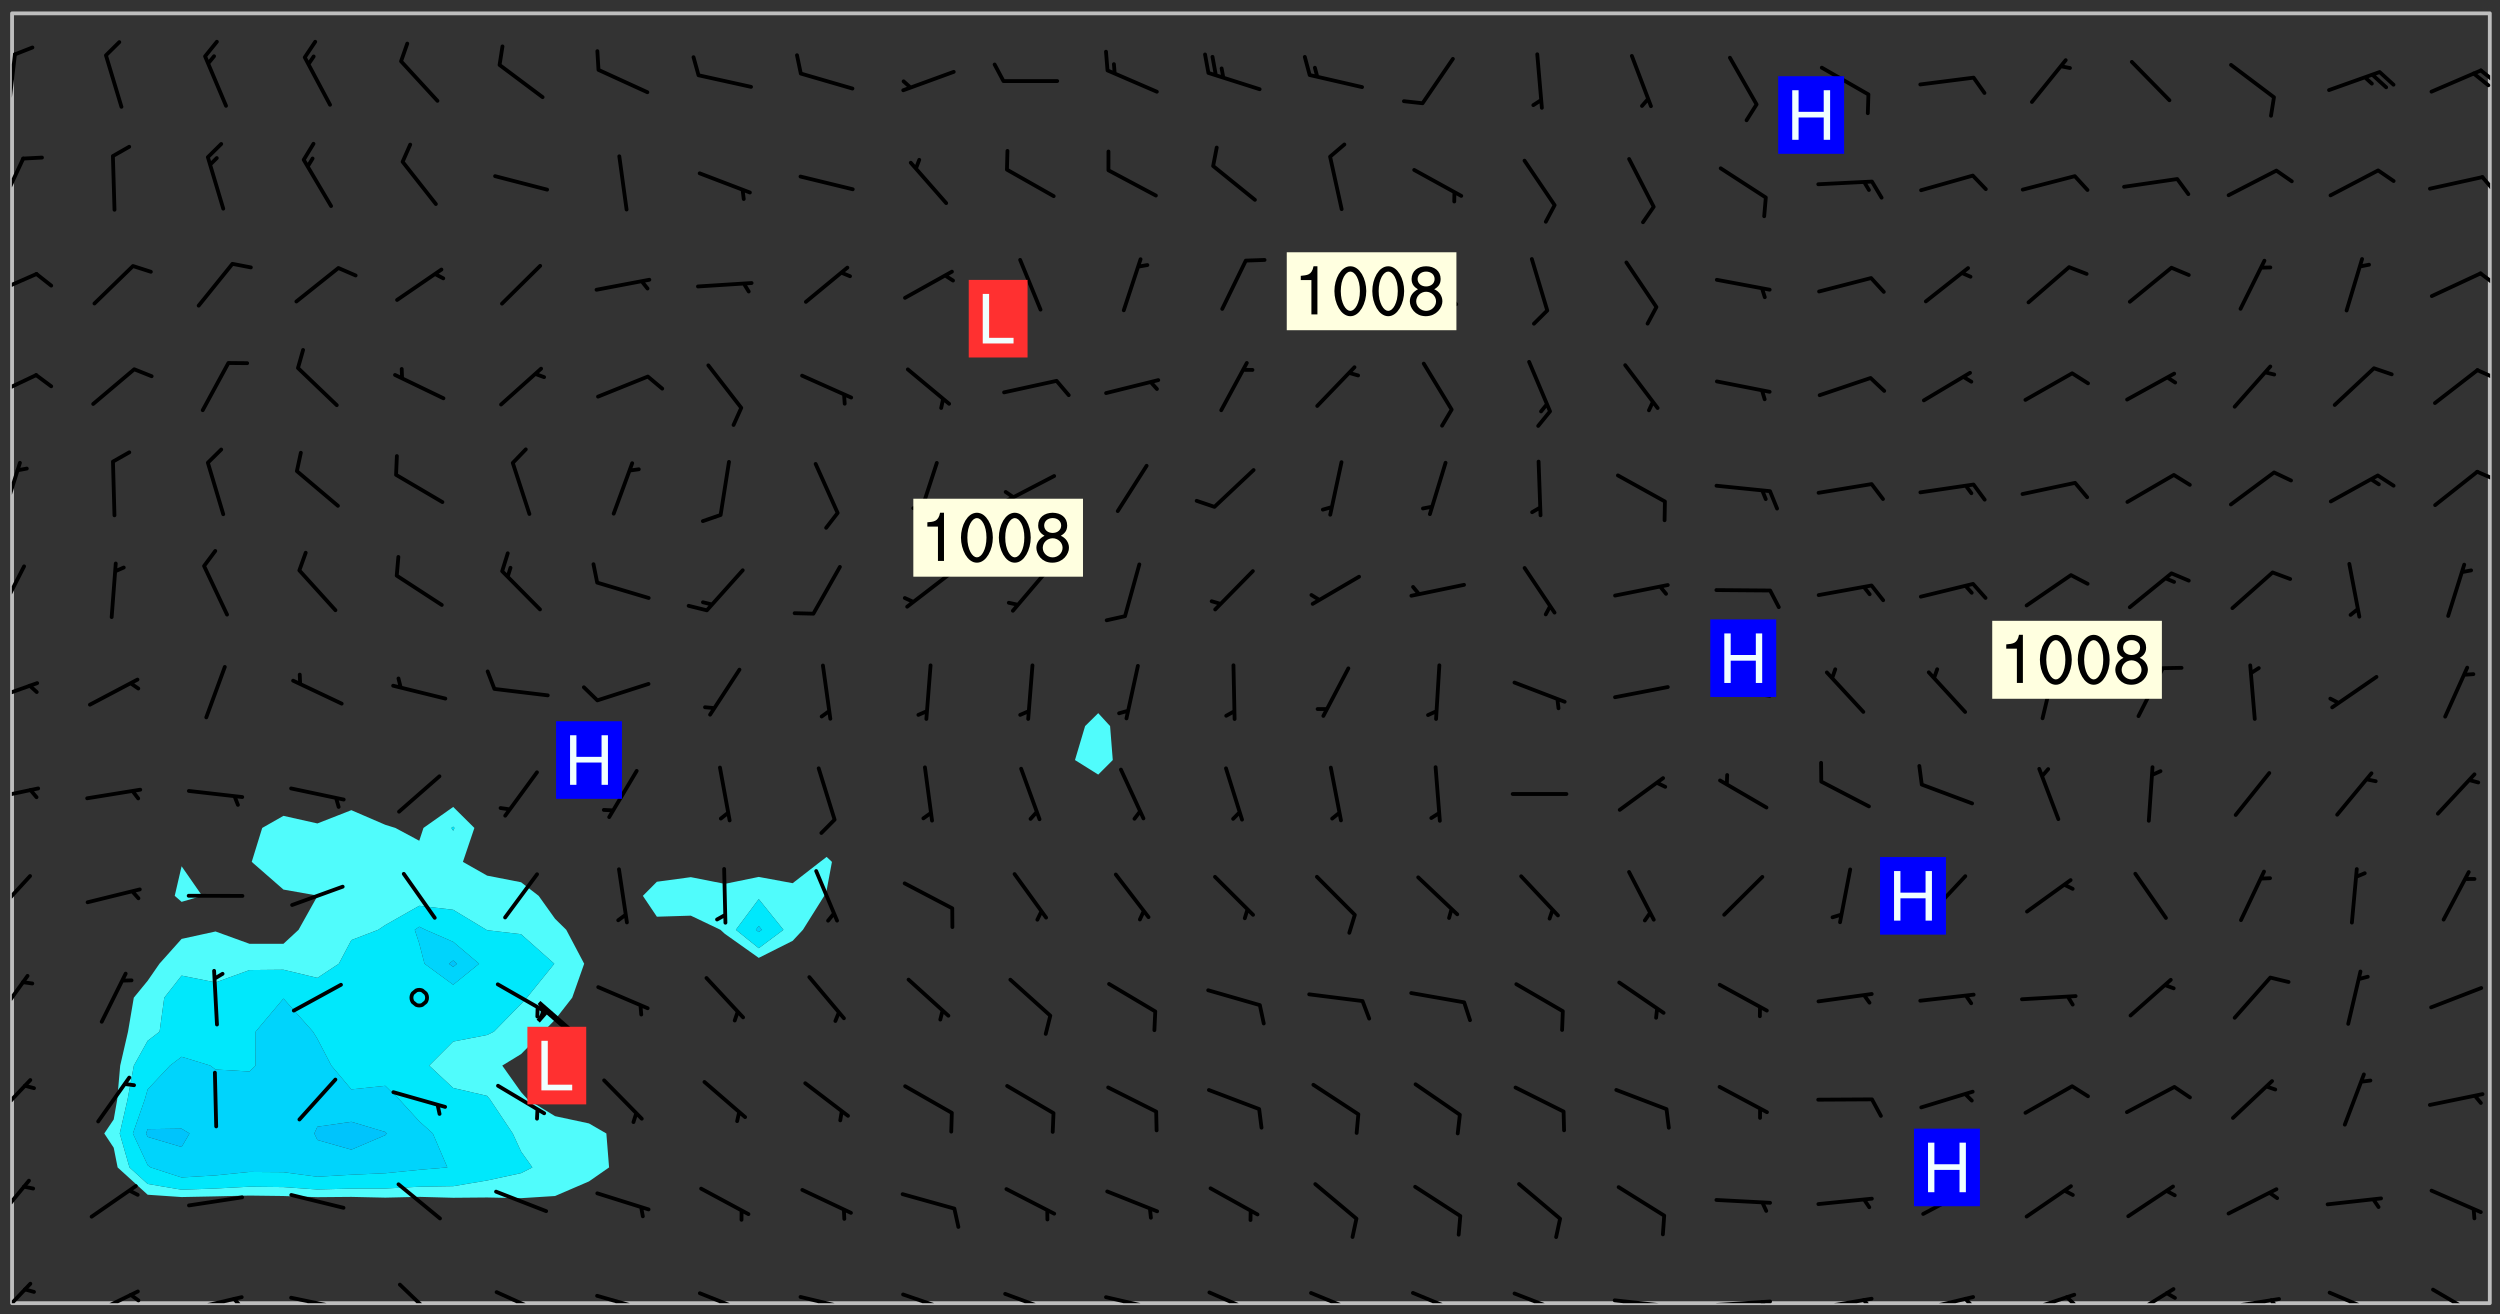 <svg xmlns="http://www.w3.org/2000/svg" role="img" xmlns:xlink="http://www.w3.org/1999/xlink" viewBox="142.45 309.95 326.84 171.84"><rect x="142.45" y="309.95" width="326.84" height="171.84" fill="#333333" stroke="none"/><defs><clipPath id="clip2"><path d="M 144 311.672 L 145 311.672 L 145 480.328 L 144 480.328 Z M 144 311.672"/></clipPath><clipPath id="clip3"><path d="M 144 311.672 L 468 311.672 L 468 480.328 L 144 480.328 Z M 144 311.672"/></clipPath><clipPath id="clip4"><path d="M 467 311.672 L 468 311.672 L 468 480.328 L 467 480.328 Z M 467 311.672"/></clipPath><clipPath id="clip5"><path d="M 144 477 L 147 477 L 147 480.328 L 144 480.328 Z M 144 477"/></clipPath><clipPath id="clip6"><path d="M 153 478 L 161 478 L 161 480.328 L 153 480.328 Z M 153 478"/></clipPath><clipPath id="clip7"><path d="M 159 478 L 161 478 L 161 480.328 L 159 480.328 Z M 159 478"/></clipPath><clipPath id="clip8"><path d="M 166 479 L 175 479 L 175 480.328 L 166 480.328 Z M 166 479"/></clipPath><clipPath id="clip9"><path d="M 172 479 L 175 479 L 175 480.328 L 172 480.328 Z M 172 479"/></clipPath><clipPath id="clip10"><path d="M 180 479 L 188 479 L 188 480.328 L 180 480.328 Z M 180 479"/></clipPath><clipPath id="clip11"><path d="M 194 477 L 201 477 L 201 480.328 L 194 480.328 Z M 194 477"/></clipPath><clipPath id="clip12"><path d="M 207 478 L 215 478 L 215 480.328 L 207 480.328 Z M 207 478"/></clipPath><clipPath id="clip13"><path d="M 220 479 L 228 479 L 228 480.328 L 220 480.328 Z M 220 479"/></clipPath><clipPath id="clip14"><path d="M 226 480 L 227 480 L 227 480.328 L 226 480.328 Z M 226 480"/></clipPath><clipPath id="clip15"><path d="M 233 478 L 241 478 L 241 480.328 L 233 480.328 Z M 233 478"/></clipPath><clipPath id="clip16"><path d="M 246 479 L 255 479 L 255 480.328 L 246 480.328 Z M 246 479"/></clipPath><clipPath id="clip17"><path d="M 253 480 L 255 480 L 255 480.328 L 253 480.328 Z M 253 480"/></clipPath><clipPath id="clip18"><path d="M 260 478 L 268 478 L 268 480.328 L 260 480.328 Z M 260 478"/></clipPath><clipPath id="clip19"><path d="M 273 478 L 281 478 L 281 480.328 L 273 480.328 Z M 273 478"/></clipPath><clipPath id="clip20"><path d="M 286 479 L 295 479 L 295 480.328 L 286 480.328 Z M 286 479"/></clipPath><clipPath id="clip21"><path d="M 293 480 L 295 480 L 295 480.328 L 293 480.328 Z M 293 480"/></clipPath><clipPath id="clip22"><path d="M 300 478 L 308 478 L 308 480.328 L 300 480.328 Z M 300 478"/></clipPath><clipPath id="clip23"><path d="M 313 478 L 321 478 L 321 480.328 L 313 480.328 Z M 313 478"/></clipPath><clipPath id="clip24"><path d="M 326 478 L 334 478 L 334 480.328 L 326 480.328 Z M 326 478"/></clipPath><clipPath id="clip25"><path d="M 340 478 L 348 478 L 348 480.328 L 340 480.328 Z M 340 478"/></clipPath><clipPath id="clip26"><path d="M 353 479 L 361 479 L 361 480.328 L 353 480.328 Z M 353 479"/></clipPath><clipPath id="clip27"><path d="M 360 480 L 362 480 L 362 480.328 L 360 480.328 Z M 360 480"/></clipPath><clipPath id="clip28"><path d="M 366 479 L 375 479 L 375 480.328 L 366 480.328 Z M 366 479"/></clipPath><clipPath id="clip29"><path d="M 372 479 L 374 479 L 374 480.328 L 372 480.328 Z M 372 479"/></clipPath><clipPath id="clip30"><path d="M 379 479 L 388 479 L 388 480.328 L 379 480.328 Z M 379 479"/></clipPath><clipPath id="clip31"><path d="M 385 479 L 388 479 L 388 480.328 L 385 480.328 Z M 385 479"/></clipPath><clipPath id="clip32"><path d="M 393 479 L 401 479 L 401 480.328 L 393 480.328 Z M 393 479"/></clipPath><clipPath id="clip33"><path d="M 399 479 L 401 479 L 401 480.328 L 399 480.328 Z M 399 479"/></clipPath><clipPath id="clip34"><path d="M 406 478 L 414 478 L 414 480.328 L 406 480.328 Z M 406 478"/></clipPath><clipPath id="clip35"><path d="M 412 479 L 414 479 L 414 480.328 L 412 480.328 Z M 412 479"/></clipPath><clipPath id="clip36"><path d="M 420 478 L 427 478 L 427 480.328 L 420 480.328 Z M 420 478"/></clipPath><clipPath id="clip37"><path d="M 433 479 L 441 479 L 441 480.328 L 433 480.328 Z M 433 479"/></clipPath><clipPath id="clip38"><path d="M 439 479 L 441 479 L 441 480.328 L 439 480.328 Z M 439 479"/></clipPath><clipPath id="clip39"><path d="M 446 478 L 454 478 L 454 480.328 L 446 480.328 Z M 446 478"/></clipPath><clipPath id="clip40"><path d="M 460 478 L 467 478 L 467 480.328 L 460 480.328 Z M 460 478"/></clipPath><clipPath id="clip41"><path d="M 144 464 L 147 464 L 147 470 L 144 470 Z M 144 464"/></clipPath><clipPath id="clip42"><path d="M 144 450 L 147 450 L 147 457 L 144 457 Z M 144 450"/></clipPath><clipPath id="clip43"><path d="M 144 437 L 147 437 L 147 444 L 144 444 Z M 144 437"/></clipPath><clipPath id="clip44"><path d="M 144 424 L 147 424 L 147 430 L 144 430 Z M 144 424"/></clipPath><clipPath id="clip45"><path d="M 144 412 L 148 412 L 148 415 L 144 415 Z M 144 412"/></clipPath><clipPath id="clip46"><path d="M 144 399 L 148 399 L 148 402 L 144 402 Z M 144 399"/></clipPath><clipPath id="clip47"><path d="M 144 383 L 146 383 L 146 391 L 144 391 Z M 144 383"/></clipPath><clipPath id="clip48"><path d="M 144 370 L 146 370 L 146 378 L 144 378 Z M 144 370"/></clipPath><clipPath id="clip49"><path d="M 466 371 L 468 371 L 468 373 L 466 373 Z M 466 371"/></clipPath><clipPath id="clip50"><path d="M 144 358 L 148 358 L 148 363 L 144 363 Z M 144 358"/></clipPath><clipPath id="clip51"><path d="M 466 358 L 468 358 L 468 360 L 466 360 Z M 466 358"/></clipPath><clipPath id="clip52"><path d="M 144 345 L 148 345 L 148 349 L 144 349 Z M 144 345"/></clipPath><clipPath id="clip53"><path d="M 466 345 L 468 345 L 468 348 L 466 348 Z M 466 345"/></clipPath><clipPath id="clip54"><path d="M 144 330 L 146 330 L 146 338 L 144 338 Z M 144 330"/></clipPath><clipPath id="clip55"><path d="M 466 332 L 468 332 L 468 336 L 466 336 Z M 466 332"/></clipPath><clipPath id="clip56"><path d="M 144 316 L 145 316 L 145 325 L 144 325 Z M 144 316"/></clipPath><clipPath id="clip57"><path d="M 466 318 L 468 318 L 468 321 L 466 321 Z M 466 318"/></clipPath><clipPath id="clip58"><path d="M 465 319 L 468 319 L 468 322 L 465 322 Z M 465 319"/></clipPath><g id="surface461" clip-path="url(#clip1)"><path fill="#fff" fill-opacity="0" fill-rule="evenodd" d="M 0 0 L 1000 0 L 1000 1000 L 0 1000 Z M 0 0"/><path fill="#d3d3d3" fill-opacity="0" fill-rule="evenodd" d="M162.152 355.867L161.918 356.16 161.977 356.395 162.094 356.566 162.27 356.801 162.562 357.148 162.676 357.207 162.793 357.035 162.852 356.801 163.027 356.625 163.492 356.449 164.191 356.449 164.426 356.742 164.715 357.559 164.773 357.734 164.949 357.965 165.301 358.199 166 358.898 166.172 359.074 166.406 359.422 166.641 359.832 166.93 360.414 167.34 360.879 167.57 361.113 167.805 361.289 167.922 361.52 168.098 361.812 168.27 362.977 168.27 363.211 168.328 363.5 168.387 363.617 168.504 363.734 168.852 364.145 168.969 364.316 169.145 364.492 169.32 364.727 169.438 364.898 169.609 365.25 169.668 365.484 169.902 365.891 170.137 365.832 169.961 366.008 169.902 366.938 169.32 366.938 169.086 366.824 168.738 366.938 168.621 367.055 168.562 367.348 168.504 367.523 168.387 367.695 167.922 367.988 167.863 368.223 167.805 368.336 167.805 368.98 167.863 369.152 167.863 369.562 167.922 369.621 167.922 370.027 167.98 370.434 168.098 370.609 168.156 370.668 168.387 371.309 168.328 371.602 168.328 372.301 168.27 372.883 168.27 373.117 168.211 373.348 168.156 373.699 168.156 375.621 168.211 375.738 168.637 375.738 168.27 375.855 168.246 376.207 169.137 377.375 170.879 377.914 172.219 378.273 172.219 378.812 172.309 379.621 172.844 380.336 174.363 380.605 175.254 380.52 175.344 381.684 175.879 381.863 177.039 381.684 179.094 380.699 180.254 380.336 182.133 380.16 183.828 379.98 183.648 380.699 182.133 380.785 180.883 380.875 180.078 381.145 179.004 381.953 179.273 382.672 179.809 383.57 179.629 384.195 179.363 385.004 179.629 386.082 180.254 386.98 181.059 387.16 182.309 386.98 182.043 387.703 182.141 388.207 182.195 388.5 182.195 388.672 182.254 388.965 182.254 389.371 182.43 389.488 182.781 389.605 183.188 389.605 183.48 389.43 183.594 389.312 183.652 389.195 183.77 388.965 183.828 388.789 184.18 388.324 184.41 388.148 184.586 388.09 184.762 388.148 184.82 388.324 184.938 389.312 184.992 389.781 185.051 389.953 185.168 390.188 185.344 390.246 186.16 390.305 186.449 390.305 186.566 390.539 186.625 390.945 186.684 391.297 186.684 392.402 186.801 392.695 186.918 393.043 187.207 393.742 187.383 394.094 187.965 394.848 188.316 395.023 188.488 395.082 188.957 395.316 189.598 395.781 189.945 396.016 190.238 396.191 190.531 396.246 190.762 396.309 191.578 396.656 191.871 396.832 191.984 397.004 192.336 397.355 192.453 397.531 192.977 398.172 192.977 398.461 193.035 398.812 193.035 399.16 193.094 399.512 193.152 399.801 193.27 399.859 193.441 399.918 193.617 399.918 194.199 400.152 194.375 400.27 194.551 400.559 194.727 400.793 194.84 401.027 195.133 401.258 195.25 401.375 195.25 401.785 195.309 401.84 195.598 402.074 195.832 402.191 195.891 402.309 196.008 402.48 196.066 402.598 196.297 402.832 196.355 403.008 196.59 403.066 196.707 403.125 196.59 403.238 196.531 403.355 196.531 403.473 196.414 403.766 196.297 404.055 196.297 404.637 196.473 404.754 196.59 404.812 196.648 404.93 196.766 405.047 196.879 405.105 197.055 405.453 197.113 405.805 197.172 406.211 197.172 406.387 197.113 406.562 196.996 407.262 196.996 407.434 197.113 407.609 197.406 407.902 197.812 407.902 197.988 408.02 198.105 408.191 198.223 408.484 198.223 408.719 197.695 408.719 197.465 408.484 197.23 408.484 197.055 408.543 196.996 409.242 197.055 409.59 197.172 409.766 197.348 410.176 197.465 410.406 197.754 410.875 197.93 410.93 198.453 410.93 198.688 410.988 199.445 411.629 199.504 411.922 199.504 412.156 199.562 412.215 199.793 412.562 199.793 412.914 199.676 413.086 199.676 413.379 199.969 413.668 200.262 413.844 200.434 413.902 200.727 414.078 201.02 414.195 201.602 414.602 201.891 414.836 202.184 415.012 202.402 415.172 202.418 415.184 202.648 415.359 203.289 415.883 203.465 416.117 203.582 416.293 203.758 416.469 203.871 416.641 203.871 417.281 203.988 417.457 204.457 417.574 205.039 417.691 205.273 417.75 205.504 417.863 205.797 417.98 205.91 418.039 206.496 418.391 206.785 418.562 206.961 418.625 207.137 418.68 207.312 418.738 208.012 419.09 208.301 419.266 208.535 419.32 208.824 419.496 209.059 419.613 209.699 420.02 209.992 420.137 210.164 420.195 210.398 420.254 210.809 420.312 211.039 420.371 211.273 420.488 211.332 420.66 210.922 420.836 211.391 420.895 211.449 421.188 211.562 421.422 211.738 421.477 211.973 421.535 212.148 421.594 212.555 421.711 213.195 421.945 213.312 422.117 213.371 422.352 213.371 422.527 213.312 422.645 213.254 423.051 213.488 423.285 213.605 423.344 213.953 423.461 214.594 423.691 214.77 423.809 215.059 423.926 215.234 424.102 215.469 424.566 216.051 425.672 216.227 425.848 216.574 426.023 216.75 426.141 217.102 426.258 218.148 426.781 218.383 426.84 218.848 426.953 219.141 427.012 219.605 427.188 220.363 427.77 220.598 428.004 220.945 428.469 221.121 428.645 221.41 428.879 222.227 429.578 222.52 429.754 222.809 430.043 223.102 430.219 223.395 430.508 224.09 431.148 224.266 431.324 224.559 431.559 224.848 431.793 225.316 432.082 225.957 432.664 226.305 432.898 226.539 433.191 226.887 433.539 227.238 434.004 228.172 434.996 228.52 435.402 228.637 435.578 228.871 435.637 228.984 435.754 229.629 435.93 229.859 436.043 230.094 436.102 230.387 436.277 230.617 436.395 231.551 437.094 231.957 437.5 232.191 437.676 232.598 437.852 232.832 437.969 233.648 438.316 233.996 438.551 234.23 438.668 234.523 438.957 234.754 439.074 235.512 439.426 235.863 439.598 236.094 439.656 236.387 439.773 236.621 439.832 237.492 440.008 238.309 440.008 238.777 440.238 238.949 440.297 239.824 440.996 240.289 441.113 240.582 441.172 240.758 441.23 240.988 441.289 241.457 441.348 241.805 441.406 242.156 441.465 242.562 441.523 242.855 441.523 243.027 441.582 243.027 441.812 243.203 441.988 243.496 441.988 243.844 442.047 244.195 442.105 244.895 442.223 245.535 442.223 246 441.988 246.293 441.812 246.465 441.695 246.875 441.523 247.164 441.348 248.098 440.883 248.566 440.59 249.09 440.297 249.555 440.125 250.02 439.949 251.07 439.484 251.359 439.367 251.77 439.25 252.059 439.133 252.586 438.957 254.102 438.258 254.684 437.91 254.973 437.852 255.266 437.793 255.613 437.676 256.488 437.445 256.84 437.328 256.953 437.328 257.188 437.27 258.062 437.035 258.297 436.977 259.109 436.977 259.461 436.918 260.277 436.801 260.449 436.742 260.801 436.688 261.094 436.629 261.324 436.57 262.141 436.395 262.316 436.336 262.664 436.336 262.898 436.277 263.363 436.16 264.121 435.988 264.355 435.93 264.703 435.93 265.113 435.812 265.402 435.754 266.688 435.695 266.977 435.695 267.387 435.637 267.617 435.578 267.793 435.578 268.668 435.461 269.074 435.461 269.484 435.344 269.832 435.344 270.184 435.23 271.055 435.172 272.805 435.172 273.852 435.461 274.262 435.578 274.551 435.695 274.902 435.812 275.191 435.93 276.242 436.102 276.531 436.16 276.824 436.16 277.117 436.219 277.289 436.277 277.699 436.336 277.871 436.395 277.988 436.453 278.105 436.453 278.223 436.512 278.574 436.57 278.688 436.57 279.098 436.637 281.02 437.031 282.945 437.426 284.465 437.875 286.16 438.594 288.305 439.398 289.91 438.68 291.34 437.875 292.5 436.797 293.75 436.348 296.785 435.629 298.66 435.27 300.805 433.922 303.039 432.668 305.539 431.41 307.234 430.961 309.02 430.781 310.18 430.512 310.805 431.051 312.145 430.781 312.859 429.793 313.844 428.449 314.289 428.27 315.094 427.91 316.969 427.371 318.754 426.922 320.004 426.652 321.164 426.562 322.863 426.473 324.824 426.203 326.074 426.113 326.613 426.113 327.238 426.023 328.129 426.023 330.273 425.844 332.684 425.664 335.273 425.574 336.969 425.754 338.578 425.844 340.008 426.203 341.168 426.922 343.043 427.91 344.203 429.438 344.469 430.152 345.098 430.242 345.453 431.141 345.988 431.68 346.523 433.207 347.598 433.566 348.133 433.566 347.328 434.102 347.418 435.809 348.133 438.504 349.023 439.309 349.918 440.297 350.633 441.555 352.418 442.094 353.938 441.914 354.293 443.258 355.902 442.453 356.883 441.914 357.152 442.184 357.469 441.969 357.688 441.824 358.488 442.273 358.938 441.914 359.293 441.914 359.828 441.645 360.367 440.926 360.902 440.656 361.527 439.668 362.688 440.117 363.527 440.488 364.922 441.105 366.617 440.926 368.223 440.926 370.008 441.016 370.188 439.309 370.723 437.965 371.527 438.234 372.02 439.082 372.422 439.488 372.332 440.027 372.332 440.387 373.047 440.836 373.758 440.566 375.188 440.566 375.547 441.555 375.992 442.812 376.707 444.156 377.957 444.785 379.652 445.414 380.367 445.234 380.547 444.695 381.527 444.605 381.977 444.965 382.062 446.223 381.797 446.852 381.262 447.031 381.262 447.57 381.977 448.555 382.242 449.094 383.227 450.082 384.027 451.16 383.762 451.52 383.672 452.418 383.047 454.75 382.691 456.816 382.602 458.609 382.422 459.328 382.332 459.867 382.332 461.305 381.352 463.188 380.992 464.895 380.457 465.793 379.652 466.961 379.387 467.5 381.441 468.754 381.527 469.113 381.172 469.652 381.082 469.473 381.082 470.281 381.172 471.719 380.727 472.434 379.652 472.527 379.387 473.242 379.922 474.141 380.727 474.859 381.887 475.668 383.227 475.938 383.672 476.297 383.316 476.746 381.527 476.656 380.277 476.207 379.562 475.488 378.938 475.398 378.762 478.988 378.574 480.297 467.934 480.297 467.934 311.703 412.664 311.703 412.664 360.785 413.426 360.91 416.715 361.453 418.738 364.289 418.738 367.043 421.09 367.375 423.438 367.707 427.488 367.707 426.109 371.867 424.086 372.574 422.062 373.277 421.52 373.621 418.926 375.238 418.738 375.355 416.715 373.277 415.984 370.535 413.312 368.457 411.938 364.957 411.871 364.875 409.914 362.203 412.664 360.785 412.664 311.703 294.422 311.703 294.422 403.117 294.539 403.148 294.672 403.16 294.746 403.234 294.852 403.281 294.941 403.34 295.027 403.398 295.117 403.457 295.414 403.754 295.473 403.844 295.504 403.961 295.531 404.078 295.547 404.215 295.516 404.332 295.457 404.422 295.398 404.508 295.355 404.613 295.309 404.715 295.281 404.836 295.281 404.98 295.457 405.25 295.605 405.398 295.68 405.484 295.754 405.559 295.797 405.664 295.859 405.754 295.918 405.84 295.961 405.945 296.02 406.035 296.066 406.137 296.109 406.242 296.168 406.328 296.285 406.508 296.359 406.582 296.422 406.668 296.48 406.758 296.523 406.863 296.582 406.953 296.641 407.039 296.703 407.129 296.762 407.219 296.805 407.32 296.922 407.5 296.996 407.574 297.055 407.66 297.129 407.734 297.219 407.793 297.324 407.84 297.473 407.84 297.605 407.824 297.738 407.84 297.84 407.793 297.914 407.719 297.961 407.617 297.945 407.484 297.945 407.336 297.898 407.23 297.871 407.113 297.824 407.012 297.797 406.891 297.754 406.789 297.691 406.699 297.648 406.598 297.605 406.492 297.574 406.375 297.559 406.242 297.547 406.105 297.633 406.047 297.691 405.961 297.812 405.93 297.855 406.035 297.871 406.168 297.871 406.285 297.93 406.387 297.988 406.477 298.078 406.535 298.227 406.684 298.285 406.773 298.328 406.879 298.316 406.98 298.402 407.039 298.508 407.086 298.594 407.145 298.684 407.203 298.758 407.277 298.641 407.305 298.535 407.352 298.449 407.41 298.375 407.484 298.316 407.574 298.254 407.66 298.227 407.781 298.18 407.883 298.137 407.988 298.105 408.105 298.094 408.238 298.078 408.371 298.078 408.52 298.105 408.637 298.152 408.742 298.195 408.844 298.254 408.934 298.328 409.008 298.418 409.066 298.492 409.141 298.582 409.199 298.641 409.289 298.684 409.395 298.73 409.496 298.848 409.527 298.98 409.543 299.129 409.543 299.246 409.512 299.352 409.555 299.395 409.66 299.441 409.762 299.469 409.883 299.5 410 299.527 410.117 299.559 410.238 299.586 410.355 299.691 410.398 299.793 410.445 299.926 410.43 300.074 410.578 300.137 410.664 300.211 410.738 300.281 410.812 300.371 410.875 300.477 410.918 300.578 410.961 300.695 410.992 300.832 411.008 300.949 410.977 301.023 410.902 301.051 410.785 301.039 410.652 301.008 410.531 300.98 410.414 301.023 410.309 301.141 410.309 301.23 410.371 301.348 410.398 301.496 410.398 301.629 410.414 301.777 410.414 301.91 410.43 302.043 410.414 302.191 410.414 302.324 410.398 302.457 410.387 302.594 410.398 302.711 410.371 302.844 410.355 303.035 410.297 302.977 410.473 302.961 410.605 302.934 410.727 302.918 410.859 302.859 410.945 302.727 410.961 302.621 411.008 302.516 411.051 302.398 411.082 302.281 411.109 302.016 411.141 301.867 411.141 301.734 411.156 301.66 411.23 301.719 411.316 301.867 411.465 301.984 411.645 302.059 411.715 302.148 411.777 302.238 411.836 302.324 411.895 302.414 411.953 302.516 411.996 302.621 412.059 302.727 412.102 302.812 412.16 302.918 412.207 303.02 412.25 303.199 412.367 303.258 412.457 303.215 412.559 303.168 412.664 303.184 412.797 303.406 413.02 303.465 413.109 303.508 413.211 303.539 413.332 303.582 413.434 303.598 413.566 303.629 413.684 303.641 413.82 303.672 413.938 303.82 414.086 303.922 414.129 304.027 414.172 304.145 414.203 304.277 414.219 304.414 414.234 304.531 414.234 304.648 414.203 304.738 414.145 304.781 414.039 304.828 413.938 304.871 413.832 304.902 413.715 304.914 413.582 304.914 413.434 304.902 413.301 304.887 413.168 304.855 413.051 304.812 412.945 304.766 412.84 304.723 412.738 304.68 412.633 304.664 412.5 304.68 412.367 304.707 412.25 304.738 412.133 304.766 412.012 304.812 411.91 304.902 411.852 304.988 411.789 305.062 411.715 305.152 411.656 305.375 411.434 305.434 411.348 305.508 411.273 305.625 411.094 305.684 411.008 305.684 410.859 305.609 410.785 305.508 410.738 305.402 410.695 305.301 410.652 305.242 410.562 305.195 410.457 305.168 410.34 305.258 410.281 305.375 410.25 305.477 410.207 305.656 410.09 305.805 409.941 305.816 409.809 305.805 409.703 305.715 409.645 305.582 409.66 305.434 409.66 305.301 409.676 305.168 409.66 305.047 409.629 304.961 409.57 304.887 409.496 304.828 409.406 304.766 409.32 304.648 409.141 304.59 409.055 304.621 408.934 304.707 408.875 304.828 408.844 304.887 408.758 304.887 408.637 304.855 408.52 304.797 408.43 304.738 408.344 304.691 408.238 304.664 408.121 304.648 407.988 304.707 407.898 304.781 407.824 304.871 407.766 304.988 407.586 305.062 407.512 305.121 407.426 305.27 407.277 305.391 407.246 305.523 407.23 305.656 407.246 305.73 407.32 305.773 407.426 305.789 407.559 305.758 407.676 305.641 407.707 305.508 407.719 305.359 407.867 305.316 407.973 305.27 408.074 305.242 408.195 305.211 408.312 305.211 408.461 305.242 408.578 305.285 408.684 305.344 408.773 305.418 408.844 305.492 408.918 305.609 408.949 305.73 408.977 305.848 408.949 305.98 408.934 306.098 408.934 306.188 408.992 306.262 409.066 306.309 409.172 306.367 409.258 306.469 409.305 306.602 409.32 306.707 409.363 306.793 409.422 306.781 409.527 306.707 409.602 306.527 409.719 306.469 409.809 306.379 409.867 306.309 409.941 306.234 410.016 306.172 410.105 306.145 410.223 306.129 410.355 306.145 410.488 306.129 410.621 306.129 410.77 306.145 410.902 306.172 411.02 306.203 411.141 306.277 411.215 306.367 411.273 306.453 411.332 306.543 411.391 306.66 411.422 306.66 411.508 306.559 411.555 306.469 411.613 306.203 411.645 306.086 411.672 305.938 411.672 305.832 411.715 305.73 411.762 305.672 411.852 305.609 412.086 305.598 412.219 305.566 412.34 305.551 412.473 305.551 412.766 305.539 412.898 305.551 413.035 305.566 413.168 305.699 413.184 305.832 413.195 305.953 413.227 306.039 413.285 306.113 413.359 306.16 413.465 306.203 413.566 306.219 413.699 306.219 414.145 306.203 414.277 306.203 414.723 306.234 414.988 306.262 415.105 306.277 415.238 306.309 415.355 306.395 415.566 306.426 415.832 306.426 415.98 306.395 416.098 306.367 416.215 306.336 416.336 306.309 416.453 306.277 416.57 306.246 416.691 306.234 416.824 306.219 416.957 306.309 417.016 306.426 416.984 306.527 417 306.574 417.105 306.543 417.371 306.543 417.812 306.5 417.918 306.453 418.023 306.41 418.125 306.367 418.23 306.309 418.316 306.277 418.438 306.234 418.555 306.203 418.672 306.188 418.805 306.203 418.938 306.262 419.027 306.367 419.074 306.453 419.133 306.512 419.219 306.5 419.355 306.469 419.473 306.426 419.574 306.426 420.02 306.41 420.152 306.41 420.301 306.379 420.418 306.336 420.523 306.309 420.641 306.262 420.746 306.219 420.848 306.188 420.969 306.16 421.086 306.129 421.219 306.098 421.336 306.07 421.453 306.027 421.559 305.996 421.676 305.965 421.797 305.953 421.93 305.938 422.062 305.938 422.359 305.965 422.477 305.965 422.625 306.012 423.023 306.039 423.141 306.098 423.23 306.219 423.262 306.367 423.262 306.5 423.246 306.559 423.336 306.559 423.453 306.5 423.543 306.41 423.602 306.309 423.645 306.203 423.691 306.113 423.75 306.027 423.809 305.891 423.824 305.773 423.793 305.641 423.777 305.539 423.824 305.477 423.91 305.465 424.047 305.449 424.18 305.418 424.297 305.391 424.414 305.375 424.547 305.344 424.668 305.344 424.965 305.359 425.098 305.391 425.215 305.391 425.363 305.402 425.496 305.402 425.645 305.375 425.762 305.328 425.863 305.301 425.984 305.27 426.102 305.211 426.191 305.137 426.266 305.035 426.309 304.93 426.355 304.812 426.383 304.691 426.414 304.59 426.367 304.648 426.281 304.754 426.234 304.781 426.117 304.812 426 304.84 425.879 304.871 425.762 304.871 425.613 304.887 425.48 304.855 425.363 304.812 425.258 304.707 425.273 304.633 425.348 304.531 425.391 304.441 425.453 304.367 425.527 304.324 425.629 304.309 425.762 304.277 425.879 304.25 426 304.219 426.117 304.191 426.234 304.16 426.355 304.133 426.473 304.102 426.59 304.059 426.695 303.969 426.754 303.879 426.754 303.762 426.723 303.73 426.637 303.746 426.5 303.715 426.383 303.715 426.234 303.703 426.102 303.703 425.953 303.641 425.719 303.613 425.598 303.57 425.496 303.523 425.391 303.465 425.305 303.406 425.215 303.363 425.109 303.301 425.023 303.152 424.875 303.082 424.801 302.977 424.754 302.871 424.711 302.77 424.668 302.473 424.371 302.383 424.297 302.297 424.238 302.191 424.195 302.102 424.133 302.016 424.074 301.91 424.031 301.82 423.973 301.734 423.91 301.66 423.84 301.555 423.793 301.469 423.734 301.363 423.691 301.273 423.629 301.172 423.586 301.066 423.543 300.98 423.484 300.875 423.438 300.77 423.395 300.668 423.348 300.578 423.289 300.477 423.246 300.371 423.203 300.281 423.141 300.164 423.113 300.031 423.098 299.898 423.113 299.75 423.113 299.617 423.129 299.5 423.098 299.41 423.039 299.336 422.965 299.246 422.906 299.145 422.859 298.996 422.859 298.875 422.832 298.773 422.789 298.699 422.715 298.582 422.535 298.492 422.477 298.391 422.434 298.301 422.371 298.195 422.328 298.105 422.27 298.02 422.211 297.914 422.164 297.855 422.078 297.797 421.988 297.754 421.883 297.707 421.781 297.633 421.707 297.547 421.648 297.473 421.574 297.383 421.516 297.16 421.293 297.117 421.188 297.086 420.922 297.191 420.879 297.336 420.879 297.441 420.922 297.516 420.996 297.605 421.055 297.691 421.113 297.797 421.16 297.887 421.219 298.035 421.367 298.105 421.441 298.254 421.59 298.316 421.676 298.391 421.75 298.477 421.809 298.551 421.883 298.641 421.945 298.73 422.004 298.816 422.062 299.086 422.238 299.188 422.285 299.293 422.328 299.395 422.371 299.441 422.297 299.5 422.211 299.574 422.137 299.645 422.062 299.75 422.105 299.824 422.18 299.883 422.27 299.926 422.371 299.973 422.477 300.016 422.582 300.137 422.609 300.254 422.582 300.328 422.492 300.371 422.387 300.43 422.297 300.504 422.223 300.609 422.18 300.727 422.152 300.859 422.164 300.949 422.223 301.098 422.371 301.156 422.461 301.199 422.566 301.246 422.668 301.289 422.773 301.332 422.875 301.438 422.922 301.543 422.965 301.676 422.98 301.762 422.922 301.82 422.832 301.895 422.758 302 422.715 302.117 422.742 302.223 422.789 302.324 422.832 302.43 422.875 302.531 422.922 302.711 423.039 302.711 423.156 302.695 423.289 302.711 423.422 302.727 423.559 302.785 423.645 302.887 423.691 303.008 423.719 303.125 423.75 303.273 423.75 303.391 423.719 303.449 423.629 303.629 423.512 303.688 423.422 303.762 423.348 303.82 423.262 303.938 423.082 304.117 422.965 304.234 422.996 304.324 423.055 304.367 423.129 304.352 423.262 304.352 423.379 304.441 423.438 304.59 423.438 304.723 423.422 304.855 423.41 305.121 423.379 305.227 423.336 305.344 423.305 305.465 423.277 305.539 423.203 305.609 423.129 305.672 423.039 305.656 422.934 305.609 422.832 305.508 422.789 305.402 422.773 305.285 422.801 305.02 422.832 304.871 422.832 304.797 422.758 304.707 422.699 304.59 422.668 304.473 422.641 304.34 422.625 304.191 422.625 304.059 422.641 303.762 422.641 303.656 422.594 303.508 422.445 303.465 422.344 303.406 422.254 303.629 422.031 303.715 421.973 303.82 421.93 303.938 421.898 304.07 421.883 304.203 421.898 304.34 421.914 304.441 421.957 304.574 421.945 304.664 421.883 304.766 421.84 304.828 421.75 304.781 421.648 304.691 421.59 304.574 421.559 304.473 421.516 304.414 421.426 304.352 421.336 304.352 421.219 304.367 421.086 304.473 421.039 304.547 420.969 304.547 420.848 304.457 420.789 304.426 420.672 304.516 420.613 304.59 420.539 304.633 420.434 304.691 420.344 304.738 420.242 304.754 420.109 304.754 419.961 304.707 419.855 304.664 419.754 304.574 419.695 304.441 419.68 304.34 419.637 304.203 419.621 304.086 419.59 303.641 419.59 303.508 419.574 303.375 419.562 303.242 419.547 303.125 419.516 302.977 419.516 302.844 419.5 302.711 419.488 302.445 419.457 302.324 419.414 302.238 419.355 302.164 419.281 302.164 419.133 302.176 419 302.281 418.953 302.383 418.91 302.516 418.895 302.668 418.895 302.801 418.879 303.094 418.879 303.215 418.91 303.316 418.953 303.406 419.012 303.641 419.074 303.762 419.027 303.852 418.969 303.953 418.926 304.086 418.91 304.191 418.953 304.293 419 304.426 419.012 304.547 418.984 304.691 418.984 304.812 418.953 304.93 418.926 305.035 418.879 305.109 418.805 305.195 418.746 305.344 418.598 305.402 418.512 305.449 418.406 305.477 418.289 305.492 418.184 305.391 418.141 305.301 418.082 305.184 418.051 305.078 418.008 304.988 417.945 304.914 417.859 304.84 417.785 304.738 417.742 304.633 417.695 304.531 417.652 304.473 417.562 304.426 417.461 304.34 417.25 304.277 417.164 304.219 417.074 304.145 417 304.059 416.941 303.789 416.941 303.672 416.973 303.582 417.031 303.48 417.074 303.348 417.09 303.242 417.074 303.215 416.957 303.152 416.867 303.035 416.836 302.934 416.793 302.785 416.645 302.754 416.527 302.738 416.422 302.812 416.348 302.992 416.23 303.109 416.203 303.227 416.172 303.363 416.188 303.465 416.23 303.57 416.273 303.672 416.32 303.777 416.363 303.895 416.395 304.027 416.41 304.145 416.438 304.277 416.453 304.383 416.438 304.473 416.379 304.398 416.305 304.293 416.262 304.219 416.188 304.145 416.098 303.996 415.949 303.91 415.891 303.82 415.832 303.746 415.758 303.656 415.699 303.555 415.652 303.434 415.625 303.332 415.578 303.227 415.535 303.109 415.504 303.008 415.461 302.887 415.43 302.738 415.43 302.621 415.461 302.516 415.504 302.43 415.566 302.25 415.684 302.164 415.742 302.074 415.801 301.969 415.848 301.883 415.906 301.777 415.949 301.676 415.992 301.57 416.039 301.496 416.113 301.438 416.203 301.379 416.289 301.332 416.395 301.273 416.48 301.199 416.555 301.066 416.543 300.949 416.512 300.832 416.512 300.758 416.586 300.668 416.645 300.594 416.719 300.504 416.777 300.418 416.836 300.312 416.883 300.211 416.926 300.074 416.941 299.973 416.898 299.824 416.75 299.719 416.703 299.633 416.703 299.527 416.75 299.426 416.793 299.305 416.824 299.188 416.793 299.113 416.719 299.113 416.602 299.145 416.48 299.219 416.41 299.277 416.32 299.352 416.246 299.469 416.215 299.574 416.172 299.867 416.172 300 416.156 300.137 416.141 300.238 416.098 300.328 416.039 300.43 415.992 300.52 415.934 300.652 415.922 300.742 415.98 300.875 415.992 300.965 415.934 301.051 415.875 301.156 415.832 301.246 415.773 301.332 415.711 301.422 415.652 301.57 415.504 301.629 415.418 301.688 415.328 301.793 415.285 301.926 415.27 302.043 415.297 302.164 415.328 302.223 415.27 302.281 415.18 302.312 414.914 302.34 414.797 302.445 414.809 302.578 414.824 302.68 414.781 302.77 414.723 302.828 414.633 302.902 414.559 302.961 414.469 303.008 414.367 303.02 414.234 303.008 414.102 302.961 413.996 302.812 413.848 302.754 413.758 302.695 413.672 302.652 413.566 302.652 413.121 302.668 412.988 302.668 412.84 302.68 412.707 302.621 412.648 302.531 412.707 302.43 412.664 302.25 412.547 302.164 412.488 302.102 412.398 302.043 412.309 301.969 412.234 301.883 412.176 301.762 412.207 301.66 412.219 301.555 412.266 301.469 412.324 301.363 412.367 301.215 412.516 301.125 412.574 301.039 412.633 300.949 412.695 300.844 412.738 300.711 412.754 300.711 412.633 300.816 412.59 300.934 412.559 301.008 412.488 301.051 412.383 301.051 412.234 301.023 412.117 300.875 411.969 300.742 411.953 300.594 411.953 300.477 411.984 300.371 412.027 300.27 412.07 300.18 412.133 300.062 412.16 299.988 412.086 300 411.953 299.957 411.852 299.914 411.746 299.824 411.688 299.707 411.715 299.586 411.746 299.469 411.777 299.367 411.82 299.246 411.852 299.145 411.895 299.039 411.938 298.949 411.996 298.848 412.012 298.848 411.895 298.863 411.762 298.805 411.672 298.73 411.715 298.582 411.863 298.523 411.953 298.449 412.027 298.402 412.133 298.359 412.234 298.285 412.309 298.227 412.398 298.152 412.473 298.094 412.559 298.02 412.633 297.93 412.695 297.855 412.766 297.781 412.84 297.68 412.855 297.547 412.871 297.441 412.828 297.441 412.707 297.59 412.559 297.633 412.457 297.691 412.367 297.738 412.266 297.781 412.16 297.84 412.07 297.871 411.953 297.914 411.852 297.945 411.73 297.973 411.613 298.02 411.508 298.062 411.406 298.105 411.301 298.18 411.23 298.27 411.168 298.359 411.109 298.461 411.066 298.758 411.066 299.023 411.035 299.129 410.992 299.055 410.918 298.938 410.887 298.832 410.844 298.742 410.785 298.641 410.738 298.551 410.68 298.449 410.637 298.344 410.594 298.254 410.531 298.168 410.473 298.062 410.43 297.961 410.387 297.84 410.355 297.723 410.324 297.621 410.281 297.5 410.25 297.398 410.207 297.309 410.148 297.266 410.043 297.25 409.91 297.352 409.867 297.484 409.852 297.621 409.867 297.754 409.852 297.855 409.809 297.914 409.719 297.93 409.613 297.84 409.555 297.766 409.48 297.664 409.438 297.574 409.379 297.426 409.23 297.383 409.125 297.367 408.992 297.367 408.699 297.309 408.609 297.219 408.551 297.145 408.477 297.102 408.371 297.07 408.254 297.012 408.164 296.938 408.09 296.82 408.062 296.746 407.988 296.656 407.93 296.566 407.867 296.48 407.809 296.406 407.734 296.348 407.648 296.301 407.543 296.215 407.484 296.066 407.336 295.871 407.277 295.738 407.293 295.637 407.336 295.562 407.41 295.516 407.512 295.473 407.617 295.414 407.707 295.355 407.793 295.059 408.09 294.969 408.148 294.883 408.148 294.82 408.062 294.777 407.957 294.809 407.84 294.867 407.75 294.895 407.633 294.883 407.5 294.793 407.438 294.688 407.484 294.57 407.512 294.453 407.543 294.184 407.719 294.082 407.766 293.965 407.793 293.859 407.84 293.77 407.898 293.668 407.941 293.609 407.855 293.562 407.75 293.578 407.617 293.625 407.512 293.695 407.438 293.77 407.367 293.828 407.277 293.828 407.129 293.785 407.023 293.547 407.023 293.445 407.07 293.414 407.188 293.387 407.305 293.355 407.426 293.281 407.469 293.148 407.484 293.074 407.438 293.031 407.336 292.988 407.23 292.941 407.129 292.898 407.023 292.777 407.055 292.676 407.098 292.543 407.113 292.426 407.145 292.32 407.188 292.23 407.246 292.129 407.293 292.008 407.32 291.875 407.336 291.773 407.293 291.715 407.203 291.668 407.098 291.625 406.996 291.582 406.891 291.582 406.773 291.641 406.684 291.727 406.625 291.906 406.508 292.008 406.461 292.113 406.418 292.219 406.359 292.32 406.316 292.41 406.254 292.512 406.211 292.617 406.152 292.719 406.105 292.809 406.047 292.914 406.004 293.016 405.961 293.105 405.898 293.207 405.855 293.344 405.84 293.461 405.871 293.562 405.914 293.684 405.945 293.785 405.988 293.891 406.035 293.992 406.078 294.098 406.121 294.199 406.168 294.305 406.211 294.406 406.254 294.512 406.301 294.598 406.359 294.703 406.402 294.82 406.434 294.926 406.477 295.027 406.523 295.117 406.582 295.223 406.625 295.324 406.668 295.43 406.715 295.547 406.742 295.648 406.789 295.77 406.816 295.918 406.816 296.004 406.758 296.02 406.656 296.078 406.566 296.051 406.449 295.977 406.375 295.859 406.195 295.785 406.121 295.695 406.047 295.516 405.93 295.43 405.871 295.324 405.828 295.223 405.781 294.953 405.605 294.895 405.516 294.82 405.441 294.762 405.352 294.719 405.25 294.688 405.133 294.672 404.996 294.672 404.434 294.66 404.301 294.645 404.168 294.613 404.051 294.598 403.918 294.586 403.785 294.555 403.664 294.332 403.441 294.273 403.355 294.258 403.25 294.289 403.133 294.422 403.117 294.422 311.703 172.992 311.703 172.992 313.156 172.934 313.391 172.582 314.441 172.41 314.965 172.293 315.312 172.117 315.723 172 315.895 171.766 316.188 171.535 316.246 171.184 316.246 171.066 316.305 170.836 316.711 170.836 317.004 170.953 317.18 171.184 317.41 171.301 317.645 171.941 318.402 172.234 318.867 172.41 319.102 172.641 319.453 172.875 319.801 173.516 320.617 173.691 321.082 173.863 321.492 173.98 322.188 174.156 322.656 174.273 324.055 174.332 324.52 174.332 325.395 174.449 326.441 174.449 331.223 174.391 331.688 174.039 332.969 173.863 333.492 173.75 333.902 173.398 334.832 172.934 336 172.699 336.582 172.582 336.758 172.41 337.105 172.234 337.512 171.883 338.328 171.824 338.621 171.711 338.914 171.594 339.203 171.535 339.379 171.418 340.254 171.359 340.66 171.301 340.777 171.242 340.953 171.184 341.125 170.953 341.652 170.836 341.824 170.836 342.059 170.719 342.293 170.66 342.465 170.484 343.051 170.484 343.34 170.426 343.516 170.426 343.809 170.367 343.922 170.309 344.449 170.309 344.621 170.254 344.855 170.254 347.477 170.078 348.293 169.961 348.469 169.785 348.703 169.668 348.875 169.555 349.109 168.969 350.043 168.738 350.332 168.445 350.797 168.27 351.031 167.98 351.383 167.629 352.082 167.516 352.312 167.34 352.723 167.164 352.953 166.758 353.48 165.941 354.18 165.648 354.352 165.359 354.586 165.184 354.703 165.008 354.879 164.484 355.285 163.957 355.461 163.785 355.637 163.551 355.691 162.91 355.867 162.152 355.867M174.363 386.891L173.289 387.34 173.648 388.234 174.898 387.52 175.344 386.98 174.363 386.891"/><path fill="#d3d3d3" fill-opacity="0" fill-rule="evenodd" d="M201.508 416.598L200.613 416.598 201.062 417.227 202.043 417.586 202.848 417.496 203.293 416.508 203.117 416.598 202.402 416.242 201.508 416.598M356.129 475.668L356.07 475.145 356.07 474.852 356.184 474.559 356.242 474.328 356.711 473.859 356.824 473.859 356.941 473.746 357.059 473.688 357.234 473.688 357.469 473.629 357.816 473.629 358.051 473.688 358.168 473.746 358.398 473.918 358.457 474.094 358.574 474.676 358.574 474.969 358.457 475.145 358.285 475.434 358.109 475.609 357.582 476.133 357.352 476.367 357.234 476.426 357.059 476.426 356.941 476.367 356.535 476.074 356.359 475.957 356.242 475.898 356.184 475.785 356.129 475.668M362.77 464.711L362.711 464.539 362.711 463.43 362.77 463.258 362.945 463.199 363.117 463.141 363.293 463.141 363.527 463.082 363.645 463.141 363.703 463.84 363.645 464.012 363.527 464.188 363.41 464.246 363.176 464.77 363.062 464.828 362.828 464.828 362.77 464.711M372.383 450.32L372.266 450.145 372.266 449.445 372.559 448.57 372.676 448.398 372.852 448.047 372.965 447.816 373.082 447.523 373.434 446.766 373.551 446.535 373.723 446.301 373.898 446.301 374.016 446.242 374.656 446.242 374.773 446.301 375.008 446.535 375.18 446.648 375.531 446.941 375.648 447.059 375.762 447.234 375.762 447.348 375.879 447.406 375.996 447.523 375.996 448.223 375.938 448.398 375.938 448.629 375.879 448.805 375.531 449.855 375.414 450.086 375.297 450.32 375.18 450.379 374.949 450.613 374.309 450.902 373.434 450.902 373.023 450.785 372.383 450.32"/><path fill="none" stroke="#bebebe" stroke-linecap="round" stroke-linejoin="round" stroke-miterlimit="10" stroke-width=".5" d="M 431.957 354.305 L 108.027 354.305 L 108.027 185.68 L 431.957 185.68 L 431.957 354.305" transform="matrix(1 0 0 -1 36 666)"/><g clip-path="url(#clip2)"><path fill="#fff" fill-opacity="0" fill-rule="evenodd" d="M 144 475.891 L 144 480.328 L 144.004 480.328 L 144 480.328 L 144 311.672 L 144.004 311.672 L 144 311.672 L 144 475.891"/></g><g clip-path="url(#clip3)"><path fill="#fff" fill-opacity="0" fill-rule="evenodd" d="M 144.004 480.328 L 144.004 311.672 L 166.191 311.672 L 166.191 423.199 L 165.293 427.07 L 166.191 427.855 L 168.879 427.07 L 166.191 423.199 L 166.191 311.672 L 201.699 311.672 L 201.699 415.445 L 197.812 418.191 L 197.262 419.867 L 194.141 418.191 L 192.82 417.781 L 188.383 415.867 L 183.945 417.605 L 179.508 416.609 L 176.73 418.191 L 175.359 422.629 L 179.508 426.25 L 183.945 427.035 L 184.043 427.07 L 183.945 427.102 L 181.484 431.508 L 179.508 433.336 L 175.066 433.336 L 170.629 431.727 L 166.191 432.699 L 163.293 435.945 L 161.754 438.172 L 159.941 440.383 L 159.188 444.82 L 158.164 449.262 L 157.773 453.699 L 157.316 456.301 L 156.082 458.137 L 157.316 460 L 157.828 462.574 L 161.754 466.145 L 166.191 466.449 L 170.629 466.359 L 175.066 466.254 L 179.508 466.312 L 183.945 466.465 L 188.383 466.426 L 192.82 466.527 L 197.262 466.422 L 201.699 466.543 L 206.137 466.504 L 210.574 466.594 L 215.016 466.312 L 219.453 464.402 L 222.078 462.574 L 221.723 458.137 L 219.453 456.824 L 215.016 455.871 L 211.445 453.699 L 210.574 452.727 L 208.113 449.262 L 210.574 447.754 L 213.492 444.82 L 215.016 443.258 L 217.258 440.383 L 218.824 435.945 L 216.48 431.508 L 215.016 430.07 L 212.875 427.07 L 210.574 425.293 L 206.137 424.426 L 202.969 422.629 L 204.469 418.191 L 201.699 415.445 L 201.699 311.672 L 250.52 311.672 L 250.52 421.977 L 249.668 422.629 L 246.082 425.414 L 241.645 424.594 L 237.207 425.504 L 232.766 424.625 L 228.328 425.227 L 226.496 427.07 L 228.328 429.797 L 232.766 429.66 L 236.637 431.508 L 237.207 432.031 L 241.645 435.18 L 246.082 432.949 L 247.422 431.508 L 250.207 427.07 L 250.52 426.355 L 251.215 422.629 L 250.52 421.977 L 250.52 311.672 L 286.027 311.672 L 286.027 403.184 L 284.312 404.875 L 282.988 409.316 L 286.027 411.219 L 287.93 409.316 L 287.578 404.875 L 286.027 403.184 L 286.027 311.672 L 467.996 311.672 L 467.996 480.328 L 144.004 480.328"/></g><path fill="#50fcfc" fill-rule="evenodd" d="M 157.316 460 L 156.082 458.137 L 157.316 456.301 L 157.773 453.699 L 158.164 449.262 L 159.188 444.82 L 159.941 440.383 L 161.754 438.172 L 163.293 435.945 L 166.191 432.699 L 170.629 431.727 L 175.066 433.336 L 179.508 433.336 L 181.484 431.508 L 183.945 427.102 L 184.043 427.07 L 183.945 427.035 L 179.508 426.25 L 175.359 422.629 L 176.73 418.191 L 179.508 416.609 L 183.945 417.605 L 188.383 415.867 L 192.82 417.781 L 194.141 418.191 L 197.262 419.867 L 197.262 428.367 L 192.82 430.887 L 191.895 431.508 L 188.383 432.855 L 186.746 435.945 L 183.945 437.793 L 179.508 436.73 L 175.066 436.773 L 170.629 438.387 L 166.191 437.496 L 163.926 440.383 L 163.312 444.82 L 161.754 446.016 L 159.949 449.262 L 159.125 453.699 L 158.102 458.137 L 159.379 462.574 L 161.754 464.734 L 166.191 465.488 L 170.629 465.332 L 175.066 465.094 L 179.508 465.145 L 183.945 465.461 L 188.383 465.34 L 192.82 465.332 L 197.262 465.098 L 201.699 465.027 L 206.137 464.281 L 210.574 463.32 L 212.051 462.574 L 210.574 460.496 L 209.484 458.137 L 206.523 453.699 L 206.137 453.223 L 201.699 452.188 L 198.559 449.262 L 201.699 446.121 L 206.137 445.258 L 207.023 444.82 L 210.574 441.199 L 211.332 440.383 L 214.918 435.945 L 210.574 432.086 L 206.137 431.562 L 206.039 431.508 L 201.699 428.891 L 197.262 428.367 L 197.262 419.867 L 197.812 418.191 L 201.699 415.445 L 201.699 418.02 L 201.457 418.191 L 201.699 418.559 L 201.871 418.191 L 201.699 418.02 L 201.699 415.445 L 204.469 418.191 L 202.969 422.629 L 206.137 424.426 L 210.574 425.293 L 212.875 427.07 L 215.016 430.07 L 216.48 431.508 L 218.824 435.945 L 217.258 440.383 L 215.016 443.258 L 213.492 444.82 L 210.574 447.754 L 208.113 449.262 L 210.574 452.727 L 211.445 453.699 L 215.016 455.871 L 219.453 456.824 L 221.723 458.137 L 222.078 462.574 L 219.453 464.402 L 215.016 466.312 L 210.574 466.594 L 206.137 466.504 L 201.699 466.543 L 197.262 466.422 L 192.82 466.527 L 188.383 466.426 L 183.945 466.465 L 179.508 466.312 L 175.066 466.254 L 170.629 466.359 L 166.191 466.449 L 161.754 466.145 L 157.828 462.574 L 157.316 460"/><path fill="#00e8fc" fill-rule="evenodd" d="M 159.379 462.574 L 158.102 458.137 L 159.125 453.699 L 159.949 449.262 L 161.754 446.016 L 163.312 444.82 L 163.926 440.383 L 166.191 437.496 L 170.629 438.387 L 175.066 436.773 L 179.508 436.73 L 179.508 440.496 L 175.871 444.82 L 175.863 449.262 L 175.066 450.035 L 170.629 449.773 L 169.945 449.262 L 166.191 448.109 L 164.672 449.262 L 161.754 452.371 L 161.375 453.699 L 159.824 458.137 L 161.754 462.277 L 162.152 462.574 L 166.191 463.887 L 170.629 463.617 L 175.066 463.164 L 179.508 463.199 L 183.945 463.793 L 188.383 463.531 L 192.82 463.336 L 197.262 462.887 L 200.938 462.574 L 199.035 458.137 L 197.262 456.543 L 194.66 453.699 L 192.82 451.902 L 188.383 452.371 L 185.77 449.262 L 183.945 445.766 L 183.363 444.82 L 179.508 440.496 L 179.508 436.73 L 183.945 437.793 L 186.746 435.945 L 188.383 432.855 L 191.895 431.508 L 192.82 430.887 L 197.262 428.367 L 197.262 431.102 L 196.672 431.508 L 197.262 433.309 L 197.949 435.945 L 201.699 438.691 L 205.086 435.945 L 201.699 433.082 L 198.086 431.508 L 197.262 431.102 L 197.262 428.367 L 201.699 428.891 L 206.039 431.508 L 206.137 431.562 L 210.574 432.086 L 214.918 435.945 L 211.332 440.383 L 210.574 441.199 L 207.023 444.82 L 206.137 445.258 L 201.699 446.121 L 198.559 449.262 L 201.699 452.188 L 206.137 453.223 L 206.523 453.699 L 209.484 458.137 L 210.574 460.496 L 212.051 462.574 L 210.574 463.32 L 206.137 464.281 L 201.699 465.027 L 197.262 465.098 L 192.82 465.332 L 188.383 465.34 L 183.945 465.461 L 179.508 465.145 L 175.066 465.094 L 170.629 465.332 L 166.191 465.488 L 161.754 464.734 L 159.379 462.574"/><path fill="#00d4fc" fill-rule="evenodd" d="M 161.754 462.277 L 159.824 458.137 L 161.375 453.699 L 161.754 452.371 L 164.672 449.262 L 166.191 448.109 L 166.191 457.508 L 161.754 457.57 L 161.543 458.137 L 161.754 458.586 L 166.191 459.902 L 167.227 458.137 L 166.191 457.508 L 166.191 448.109 L 169.945 449.262 L 170.629 449.773 L 175.066 450.035 L 175.863 449.262 L 175.871 444.82 L 179.508 440.496 L 183.363 444.82 L 183.945 445.766 L 185.77 449.262 L 188.383 452.371 L 188.383 456.609 L 183.945 457.25 L 183.539 458.137 L 183.945 458.988 L 188.383 460.25 L 192.82 458.359 L 193.004 458.137 L 192.82 457.941 L 188.383 456.609 L 188.383 452.371 L 192.82 451.902 L 194.66 453.699 L 197.262 456.543 L 199.035 458.137 L 200.938 462.574 L 197.262 462.887 L 192.82 463.336 L 188.383 463.531 L 183.945 463.793 L 179.508 463.199 L 175.066 463.164 L 170.629 463.617 L 166.191 463.887 L 162.152 462.574 L 161.754 462.277"/><path fill="#00c4fc" fill-rule="evenodd" d="M 161.754 458.586 L 161.543 458.137 L 161.754 457.57 L 166.191 457.508 L 167.227 458.137 L 166.191 459.902 L 161.754 458.586"/><path fill="#50fcfc" fill-rule="evenodd" d="M 166.191 427.855 L 165.293 427.07 L 166.191 423.199 L 168.879 427.07 L 166.191 427.855"/><path fill="#00c4fc" fill-rule="evenodd" d="M 183.945 458.988 L 183.539 458.137 L 183.945 457.25 L 188.383 456.609 L 192.82 457.941 L 193.004 458.137 L 192.82 458.359 L 188.383 460.25 L 183.945 458.988"/><path fill="#00d4fc" fill-rule="evenodd" d="M 197.262 433.309 L 196.672 431.508 L 197.262 431.102 L 198.086 431.508 L 201.699 433.082 L 201.699 435.516 L 201.137 435.945 L 201.699 436.355 L 202.203 435.945 L 201.699 435.516 L 201.699 433.082 L 205.086 435.945 L 201.699 438.691 L 197.949 435.945 L 197.262 433.309"/><path fill="#00c4fc" fill-rule="evenodd" d="M 201.699 436.355 L 201.137 435.945 L 201.699 435.516 L 202.203 435.945 L 201.699 436.355"/><path fill="#00e8fc" fill-rule="evenodd" d="M 201.699 418.559 L 201.457 418.191 L 201.699 418.02 L 201.871 418.191 L 201.699 418.559"/><path fill="#50fcfc" fill-rule="evenodd" d="M 228.328 429.797 L 226.496 427.07 L 228.328 425.227 L 232.766 424.625 L 237.207 425.504 L 241.645 424.594 L 241.645 427.492 L 238.656 431.508 L 241.645 433.914 L 244.875 431.508 L 241.645 427.492 L 241.645 424.594 L 246.082 425.414 L 249.668 422.629 L 250.52 421.977 L 251.215 422.629 L 250.52 426.355 L 250.207 427.07 L 247.422 431.508 L 246.082 432.949 L 241.645 435.18 L 237.207 432.031 L 236.637 431.508 L 232.766 429.66 L 228.328 429.797"/><path fill="#00e8fc" fill-rule="evenodd" d="M 241.645 433.914 L 238.656 431.508 L 241.645 427.492 L 241.645 431.004 L 241.27 431.508 L 241.645 431.809 L 242.047 431.508 L 241.645 431.004 L 241.645 427.492 L 244.875 431.508 L 241.645 433.914"/><path fill="#00d4fc" fill-rule="evenodd" d="M 241.645 431.809 L 241.27 431.508 L 241.645 431.004 L 242.047 431.508 L 241.645 431.809"/><path fill="#50fcfc" fill-rule="evenodd" d="M 286.027 411.219 L 282.988 409.316 L 284.312 404.875 L 286.027 403.184 L 287.578 404.875 L 287.93 409.316 L 286.027 411.219"/><g clip-path="url(#clip4)"><path fill="#fff" fill-opacity="0" fill-rule="evenodd" d="M 467.996 480.328 L 468 480.328 L 468 311.672 L 467.996 311.672 L 468 311.672 L 468 480.328 L 467.996 480.328"/></g><path fill="#fff" fill-opacity="0" fill-rule="evenodd" d="M 216.582 449.176 L 220.422 444.773 L 212.914 438.227 L 209.074 442.629 L 216.582 449.176"/><path fill-rule="evenodd" d="M 212.758 441.195 L 213.094 440.812 L 217.836 444.949 L 217.316 445.543 L 213.934 442.59 L 213.023 443.637 L 212.605 443.273 L 212.922 442.809 L 213.047 442.582 L 213.133 442.352 L 213.16 442.105 L 213.113 441.836 L 212.984 441.535 L 212.758 441.195"/><g clip-path="url(#clip5)"><path fill="none" stroke="#000" stroke-linecap="round" stroke-linejoin="round" stroke-miterlimit="10" stroke-width=".5" d="M 110.418 188.223 L 105.582 183.121" transform="matrix(1 0 0 -1 36 666)"/></g><path fill="none" stroke="#000" stroke-linecap="round" stroke-linejoin="round" stroke-miterlimit="10" stroke-width=".5" d="M 109.715 187.48 L 110.895 187.152" transform="matrix(1 0 0 -1 36 666)"/><g clip-path="url(#clip6)"><path fill="none" stroke="#000" stroke-linecap="round" stroke-linejoin="round" stroke-miterlimit="10" stroke-width=".5" d="M 124.473 187.211 L 118.156 184.133" transform="matrix(1 0 0 -1 36 666)"/></g><g clip-path="url(#clip7)"><path fill="none" stroke="#000" stroke-linecap="round" stroke-linejoin="round" stroke-miterlimit="10" stroke-width=".5" d="M 123.555 186.762 L 124.547 186.039" transform="matrix(1 0 0 -1 36 666)"/></g><g clip-path="url(#clip8)"><path fill="none" stroke="#000" stroke-linecap="round" stroke-linejoin="round" stroke-miterlimit="10" stroke-width=".5" d="M 138.051 186.465 L 131.207 184.875" transform="matrix(1 0 0 -1 36 666)"/></g><g clip-path="url(#clip9)"><path fill="none" stroke="#000" stroke-linecap="round" stroke-linejoin="round" stroke-miterlimit="10" stroke-width=".5" d="M 137.055 186.234 L 137.863 185.309" transform="matrix(1 0 0 -1 36 666)"/></g><g clip-path="url(#clip10)"><path fill="none" stroke="#000" stroke-linecap="round" stroke-linejoin="round" stroke-miterlimit="10" stroke-width=".5" d="M 151.383 184.953 L 144.508 186.391" transform="matrix(1 0 0 -1 36 666)"/></g><g clip-path="url(#clip11)"><path fill="none" stroke="#000" stroke-linecap="round" stroke-linejoin="round" stroke-miterlimit="10" stroke-width=".5" d="M 163.793 183.238 L 158.727 188.105" transform="matrix(1 0 0 -1 36 666)"/></g><g clip-path="url(#clip12)"><path fill="none" stroke="#000" stroke-linecap="round" stroke-linejoin="round" stroke-miterlimit="10" stroke-width=".5" d="M 177.773 184.219 L 171.375 187.121" transform="matrix(1 0 0 -1 36 666)"/></g><g clip-path="url(#clip13)"><path fill="none" stroke="#000" stroke-linecap="round" stroke-linejoin="round" stroke-miterlimit="10" stroke-width=".5" d="M 191.27 184.703 L 184.512 186.641" transform="matrix(1 0 0 -1 36 666)"/></g><g clip-path="url(#clip14)"><path fill="none" stroke="#000" stroke-linecap="round" stroke-linejoin="round" stroke-miterlimit="10" stroke-width=".5" d="M 190.285 184.984 L 190.539 183.785" transform="matrix(1 0 0 -1 36 666)"/></g><g clip-path="url(#clip15)"><path fill="none" stroke="#000" stroke-linecap="round" stroke-linejoin="round" stroke-miterlimit="10" stroke-width=".5" d="M 204.465 184.363 L 197.945 186.977" transform="matrix(1 0 0 -1 36 666)"/></g><g clip-path="url(#clip16)"><path fill="none" stroke="#000" stroke-linecap="round" stroke-linejoin="round" stroke-miterlimit="10" stroke-width=".5" d="M 217.938 184.848 L 211.105 186.492" transform="matrix(1 0 0 -1 36 666)"/></g><g clip-path="url(#clip17)"><path fill="none" stroke="#000" stroke-linecap="round" stroke-linejoin="round" stroke-miterlimit="10" stroke-width=".5" d="M 217.938 184.848 L 218.551 182.473" transform="matrix(1 0 0 -1 36 666)"/></g><g clip-path="url(#clip18)"><path fill="none" stroke="#000" stroke-linecap="round" stroke-linejoin="round" stroke-miterlimit="10" stroke-width=".5" d="M 231.156 184.523 L 224.516 186.816" transform="matrix(1 0 0 -1 36 666)"/></g><g clip-path="url(#clip19)"><path fill="none" stroke="#000" stroke-linecap="round" stroke-linejoin="round" stroke-miterlimit="10" stroke-width=".5" d="M 244.445 184.445 L 237.859 186.895" transform="matrix(1 0 0 -1 36 666)"/></g><g clip-path="url(#clip20)"><path fill="none" stroke="#000" stroke-linecap="round" stroke-linejoin="round" stroke-miterlimit="10" stroke-width=".5" d="M 257.891 184.883 L 251.043 186.461" transform="matrix(1 0 0 -1 36 666)"/></g><g clip-path="url(#clip21)"><path fill="none" stroke="#000" stroke-linecap="round" stroke-linejoin="round" stroke-miterlimit="10" stroke-width=".5" d="M 257.891 184.883 L 258.527 182.512" transform="matrix(1 0 0 -1 36 666)"/></g><g clip-path="url(#clip22)"><path fill="none" stroke="#000" stroke-linecap="round" stroke-linejoin="round" stroke-miterlimit="10" stroke-width=".5" d="M 271 184.262 L 264.562 187.082" transform="matrix(1 0 0 -1 36 666)"/></g><g clip-path="url(#clip23)"><path fill="none" stroke="#000" stroke-linecap="round" stroke-linejoin="round" stroke-miterlimit="10" stroke-width=".5" d="M 284.344 184.332 L 277.848 187.012" transform="matrix(1 0 0 -1 36 666)"/></g><g clip-path="url(#clip24)"><path fill="none" stroke="#000" stroke-linecap="round" stroke-linejoin="round" stroke-miterlimit="10" stroke-width=".5" d="M 297.656 184.324 L 291.168 187.02" transform="matrix(1 0 0 -1 36 666)"/></g><g clip-path="url(#clip25)"><path fill="none" stroke="#000" stroke-linecap="round" stroke-linejoin="round" stroke-miterlimit="10" stroke-width=".5" d="M 311 184.395 L 304.453 186.945" transform="matrix(1 0 0 -1 36 666)"/></g><g clip-path="url(#clip26)"><path fill="none" stroke="#000" stroke-linecap="round" stroke-linejoin="round" stroke-miterlimit="10" stroke-width=".5" d="M 324.535 185.289 L 317.547 186.051" transform="matrix(1 0 0 -1 36 666)"/></g><g clip-path="url(#clip27)"><path fill="none" stroke="#000" stroke-linecap="round" stroke-linejoin="round" stroke-miterlimit="10" stroke-width=".5" d="M 324.535 185.289 L 325.445 183.012" transform="matrix(1 0 0 -1 36 666)"/></g><g clip-path="url(#clip28)"><path fill="none" stroke="#000" stroke-linecap="round" stroke-linejoin="round" stroke-miterlimit="10" stroke-width=".5" d="M 337.863 185.898 L 330.852 185.441" transform="matrix(1 0 0 -1 36 666)"/></g><g clip-path="url(#clip29)"><path fill="none" stroke="#000" stroke-linecap="round" stroke-linejoin="round" stroke-miterlimit="10" stroke-width=".5" d="M 336.844 185.832 L 337.488 184.789" transform="matrix(1 0 0 -1 36 666)"/></g><g clip-path="url(#clip30)"><path fill="none" stroke="#000" stroke-linecap="round" stroke-linejoin="round" stroke-miterlimit="10" stroke-width=".5" d="M 351.137 186.258 L 344.207 185.082" transform="matrix(1 0 0 -1 36 666)"/></g><g clip-path="url(#clip31)"><path fill="none" stroke="#000" stroke-linecap="round" stroke-linejoin="round" stroke-miterlimit="10" stroke-width=".5" d="M 350.129 186.086 L 350.875 185.117" transform="matrix(1 0 0 -1 36 666)"/></g><g clip-path="url(#clip32)"><path fill="none" stroke="#000" stroke-linecap="round" stroke-linejoin="round" stroke-miterlimit="10" stroke-width=".5" d="M 364.406 186.484 L 357.566 184.859" transform="matrix(1 0 0 -1 36 666)"/></g><g clip-path="url(#clip33)"><path fill="none" stroke="#000" stroke-linecap="round" stroke-linejoin="round" stroke-miterlimit="10" stroke-width=".5" d="M 363.41 186.246 L 364.223 185.328" transform="matrix(1 0 0 -1 36 666)"/></g><g clip-path="url(#clip34)"><path fill="none" stroke="#000" stroke-linecap="round" stroke-linejoin="round" stroke-miterlimit="10" stroke-width=".5" d="M 377.633 186.781 L 370.969 184.559" transform="matrix(1 0 0 -1 36 666)"/></g><g clip-path="url(#clip35)"><path fill="none" stroke="#000" stroke-linecap="round" stroke-linejoin="round" stroke-miterlimit="10" stroke-width=".5" d="M 376.664 186.461 L 377.555 185.613" transform="matrix(1 0 0 -1 36 666)"/></g><g clip-path="url(#clip36)"><path fill="none" stroke="#000" stroke-linecap="round" stroke-linejoin="round" stroke-miterlimit="10" stroke-width=".5" d="M 390.602 187.523 L 384.629 183.82" transform="matrix(1 0 0 -1 36 666)"/></g><path fill="none" stroke="#000" stroke-linecap="round" stroke-linejoin="round" stroke-miterlimit="10" stroke-width=".5" d="M 389.734 186.984 L 390.793 186.367" transform="matrix(1 0 0 -1 36 666)"/><g clip-path="url(#clip37)"><path fill="none" stroke="#000" stroke-linecap="round" stroke-linejoin="round" stroke-miterlimit="10" stroke-width=".5" d="M 404.402 186.223 L 397.461 185.121" transform="matrix(1 0 0 -1 36 666)"/></g><g clip-path="url(#clip38)"><path fill="none" stroke="#000" stroke-linecap="round" stroke-linejoin="round" stroke-miterlimit="10" stroke-width=".5" d="M 403.391 186.062 L 404.129 185.082" transform="matrix(1 0 0 -1 36 666)"/></g><g clip-path="url(#clip39)"><path fill="none" stroke="#000" stroke-linecap="round" stroke-linejoin="round" stroke-miterlimit="10" stroke-width=".5" d="M 417.477 184.289 L 411.016 187.055" transform="matrix(1 0 0 -1 36 666)"/></g><g clip-path="url(#clip40)"><path fill="none" stroke="#000" stroke-linecap="round" stroke-linejoin="round" stroke-miterlimit="10" stroke-width=".5" d="M 430.59 183.891 L 424.531 187.449" transform="matrix(1 0 0 -1 36 666)"/></g><g clip-path="url(#clip41)"><path fill="none" stroke="#000" stroke-linecap="round" stroke-linejoin="round" stroke-miterlimit="10" stroke-width=".5" d="M 110.234 201.695 L 105.766 196.273" transform="matrix(1 0 0 -1 36 666)"/></g><path fill="none" stroke="#000" stroke-linecap="round" stroke-linejoin="round" stroke-miterlimit="10" stroke-width=".5" d="M109.586 200.91L110.785 200.664M124.203 200.988L118.426 196.984M123.363 200.406L124.453 199.844M138.105 199.516L131.156 198.457M151.359 198.148L144.531 199.824M163.973 196.754L158.547 201.219M177.852 197.711L171.301 200.258M191.242 197.934L184.539 200.039M190.266 198.242L190.492 197.035M204.301 197.32L198.113 200.652M203.398 197.805L203.391 196.578M217.699 197.488L211.344 200.484M216.773 197.922L216.832 196.699M231.219 198.043L224.453 199.93M231.219 198.043L231.746 195.645M244.273 197.379L238.027 200.594M243.367 197.848L243.383 196.621M257.73 197.688L251.203 200.285M256.781 198.066L256.914 196.848M270.852 197.277L264.711 200.695M269.957 197.773L269.934 196.547M283.785 196.727L278.406 201.246M283.785 196.727L283.273 194.328M297.363 197.078L291.461 200.895M297.363 197.078L297.152 194.633M310.41 196.719L305.043 201.254M310.41 196.719L309.891 194.32M324.02 197.125L318.062 200.848M324.02 197.125L323.848 194.676M337.863 198.801L330.848 199.172M336.844 198.855L337.363 197.742M351.168 199.34L344.176 198.633M350.148 199.238L350.832 198.219M364.094 200.629L357.879 197.344M363.188 200.152L364.203 199.461M377.199 200.973L371.402 197M376.355 200.395L377.445 199.824M390.543 200.93L384.688 197.043M389.691 200.363L390.77 199.781M404.062 200.578L397.801 197.395M403.152 200.113L404.156 199.41M417.738 199.375L410.754 198.598M416.723 199.262L417.414 198.246M430.781 197.582L424.34 200.391M429.844 197.992L429.941 196.766" transform="matrix(1 0 0 -1 36 666)"/><g clip-path="url(#clip42)"><path fill="none" stroke="#000" stroke-linecap="round" stroke-linejoin="round" stroke-miterlimit="10" stroke-width=".5" d="M 110.414 214.852 L 105.586 209.75" transform="matrix(1 0 0 -1 36 666)"/></g><path fill="none" stroke="#000" stroke-linecap="round" stroke-linejoin="round" stroke-miterlimit="10" stroke-width=".5" d="M109.711 214.109L110.895 213.785M123.348 215.168L119.285 209.434M122.754 214.332L123.973 214.176M134.543 215.812L134.715 208.789M150.297 214.91L145.594 209.691M164.641 211.34L157.879 213.262M163.656 211.621L163.914 210.422M177.594 210.504L171.559 214.102M176.715 211.027L176.656 209.801M190.352 209.793L185.43 214.809M189.637 210.523L189.266 209.352M203.863 210.004L198.547 214.598M203.09 210.672L202.82 209.477M217.312 210.172L211.727 214.434M216.5 210.789L216.301 209.578M230.887 210.559L224.785 214.043M230.887 210.559L230.812 208.105M244.18 210.523L238.121 214.078M244.18 210.523L244.078 208.07M257.605 210.723L251.328 213.879M257.605 210.723L257.66 208.27M271.066 211.055L264.496 213.547M271.066 211.055L271.375 208.621M284.035 210.375L278.156 214.227M284.035 210.375L283.812 207.934M297.305 210.309L291.516 214.293M297.305 210.309L297.027 207.871M310.867 210.73L304.582 213.871M310.867 210.73L310.93 208.277M324.324 211.047L317.758 213.555M324.324 211.047L324.625 208.613M337.457 210.648L331.258 213.957M336.555 211.129L336.551 209.902M351.184 212.324L344.156 212.281M351.184 212.324L352.352 210.164M364.348 213.328L357.625 211.273M363.367 213.031L364.234 212.164M377.355 214.039L371.25 210.562M377.355 214.039L379.426 212.73M390.719 213.949L384.516 210.652M390.719 213.949L392.754 212.578M403.488 214.711L398.375 209.895M402.746 214.008L403.906 213.613M415.496 215.586L413 209.016M415.133 214.629L416.348 214.785M431.004 213.008L424.121 211.594M430 212.801L430.785 211.855" transform="matrix(1 0 0 -1 36 666)"/><g clip-path="url(#clip43)"><path fill="none" stroke="#000" stroke-linecap="round" stroke-linejoin="round" stroke-miterlimit="10" stroke-width=".5" d="M 110.051 228.469 L 105.949 222.766" transform="matrix(1 0 0 -1 36 666)"/></g><path fill="none" stroke="#000" stroke-linecap="round" stroke-linejoin="round" stroke-miterlimit="10" stroke-width=".5" d="M109.453 227.641L110.672 227.473M122.879 228.762L119.75 222.469M122.422 227.848L123.648 227.883M134.441 229.125L134.816 222.109M134.496 228.105L135.547 228.738M151.027 227.305L144.863 223.93M162.281 225.617L162.262 225.816 162.203 226.008 162.109 226.184 161.652 226.562 161.461 226.621 161.262 226.641 161.062 226.621 160.867 226.562 160.41 226.184 160.316 226.008 160.258 225.816 160.238 225.617 160.258 225.418 160.316 225.227 160.41 225.047 160.867 224.672 161.062 224.613 161.262 224.594 161.461 224.613 161.652 224.672 162.109 225.047 162.203 225.227 162.262 225.418 162.281 225.617M177.625 223.871L171.527 227.363M176.738 224.379L176.699 223.152M191.121 224.238L184.66 226.996M190.18 224.637L190.285 223.414M203.598 223.043L198.812 228.188M202.902 223.793L202.504 222.633M216.781 222.926L212.258 228.305M216.125 223.711L215.664 222.57M230.438 223.258L225.23 227.977M229.68 223.945L229.379 222.754M243.762 223.266L238.539 227.969M243.762 223.266L243.164 220.883M257.484 223.82L251.445 227.41M257.484 223.82L257.371 221.371M271.156 224.645L264.402 226.586M271.156 224.645L271.668 222.246M284.582 225.176L277.609 226.055M284.582 225.176L285.453 222.883M297.871 225.008L290.949 226.223M297.871 225.008L298.633 222.676M310.766 223.852L304.688 227.383M310.766 223.852L310.672 221.398M323.941 223.633L318.141 227.602M323.098 224.211L322.961 222.992M337.438 223.93L331.273 227.305M336.543 224.418L336.527 223.191M351.152 226.098L344.191 225.133M350.141 225.957L350.859 224.965M364.477 226.012L357.496 225.219M363.461 225.898L364.156 224.887M377.809 225.824L370.793 225.41M376.789 225.762L377.426 224.715M390.246 227.949L384.988 223.285M389.48 227.27L390.629 226.84M403.262 228.246L398.602 222.988M403.262 228.246L405.648 227.668M415.047 229.039L413.445 222.195M414.816 228.043L416 228.355M430.84 226.883L424.285 224.352" transform="matrix(1 0 0 -1 36 666)"/><g clip-path="url(#clip44)"><path fill="none" stroke="#000" stroke-linecap="round" stroke-linejoin="round" stroke-miterlimit="10" stroke-width=".5" d="M 110.379 241.52 L 105.621 236.344" transform="matrix(1 0 0 -1 36 666)"/></g><path fill="none" stroke="#000" stroke-linecap="round" stroke-linejoin="round" stroke-miterlimit="10" stroke-width=".5" d="M124.727 239.773L117.902 238.09M123.734 239.527L124.551 238.613M138.145 238.922L131.117 238.941M151.25 240.129L144.641 237.734M159.238 241.805L163.285 236.059M172.484 236.105L176.664 241.754M188.41 235.457L187.371 242.406M188.258 236.469L187.273 235.738M201.289 235.418L201.121 242.445M201.266 236.441L200.195 235.84M215.883 235.691L213.156 242.172M215.488 236.637L214.711 235.684M230.945 237.301L224.723 240.562M230.945 237.301L230.961 234.848M243.211 236.086L239.09 241.777M242.609 236.914L242.07 235.812M256.605 236.145L252.328 241.719M255.984 236.957L255.473 235.84M270.27 236.449L265.293 241.414M269.547 237.172L269.188 236M283.574 236.441L278.617 241.422M283.574 236.441L282.852 234.098M296.965 236.516L291.859 241.348M296.223 237.219L295.895 236.035M310.129 236.371L305.32 241.492M309.43 237.117L309.035 235.953M322.656 235.812L319.426 242.051M322.188 236.719L321.488 235.711M331.863 236.457L336.852 241.406M347.008 235.48L348.336 242.383M347.199 236.484L346.027 236.125M358.586 236.363L363.387 241.5M377.152 240.988L371.453 236.875M376.32 240.391L377.422 239.848M385.613 241.82L389.617 236.043M402.438 242.105L399.426 235.758M402 241.184L403.227 241.238M414.566 242.43L413.926 235.434M414.473 241.414L415.605 241.887M429.203 242.039L425.918 235.824M428.727 241.133L429.953 241.137" transform="matrix(1 0 0 -1 36 666)"/><g clip-path="url(#clip45)"><path fill="none" stroke="#000" stroke-linecap="round" stroke-linejoin="round" stroke-miterlimit="10" stroke-width=".5" d="M 111.438 252.973 L 104.562 251.52" transform="matrix(1 0 0 -1 36 666)"/></g><path fill="none" stroke="#000" stroke-linecap="round" stroke-linejoin="round" stroke-miterlimit="10" stroke-width=".5" d="M110.438 252.762L111.227 251.824M124.785 252.809L117.848 251.684M123.773 252.645L124.516 251.668M138.121 251.848L131.141 252.645M137.105 251.965L137.555 250.824M151.383 251.52L144.508 252.973M150.383 251.73L150.723 250.555M158.617 249.934L163.902 254.562M172.5 249.41L176.652 255.082M173.105 250.238L171.891 250.41M186.094 249.227L189.688 255.266M186.617 250.105L185.391 250.164M201.84 248.789L200.574 255.703M201.652 249.797L200.691 249.035M215.562 248.891L213.48 255.602M215.562 248.891L213.832 247.148M228.301 248.766L227.371 255.73M228.164 249.777L227.168 249.062M242.352 248.945L239.949 255.551M242 249.906L241.18 248.992M255.938 249.055L252.996 255.438M255.508 249.984L254.766 249.008M268.828 248.895L266.73 255.602M268.523 249.867L267.664 248.996M281.762 248.797L280.434 255.695M281.566 249.801L280.613 249.031M294.688 248.742L294.133 255.75M294.609 249.762L293.574 249.102M311.238 252.246L304.211 252.246M323.875 254.32L318.207 250.172M323.051 253.719L324.156 253.184M331.32 254.016L337.391 250.477M332.203 253.5L332.254 254.727M344.555 253.867L350.789 250.625M344.555 253.867L344.531 256.324M357.695 253.477L364.277 251.016M357.695 253.477L357.375 255.91M373.055 255.531L375.551 248.961M373.418 254.574L374.223 255.5M387.859 255.75L387.375 248.742M387.789 254.73L388.906 255.23M403.129 254.988L398.734 249.504M416.488 254.953L412.004 249.539M415.836 254.164L417.039 253.918M429.953 254.82L425.168 249.672M429.258 254.07L430.445 253.754" transform="matrix(1 0 0 -1 36 666)"/><g clip-path="url(#clip46)"><path fill="none" stroke="#000" stroke-linecap="round" stroke-linejoin="round" stroke-miterlimit="10" stroke-width=".5" d="M 111.309 266.742 L 104.691 264.379" transform="matrix(1 0 0 -1 36 666)"/></g><path fill="none" stroke="#000" stroke-linecap="round" stroke-linejoin="round" stroke-miterlimit="10" stroke-width=".5" d="M110.348 266.398L111.254 265.574M124.422 267.203L118.207 263.922M123.52 266.727L124.531 266.035M135.84 268.859L133.418 262.262M144.77 267.062L151.121 264.059M145.691 266.625L145.637 267.852M157.848 266.402L164.672 264.719M158.84 266.16L158.543 267.348M171.086 265.984L178.062 265.141M171.086 265.984L170.203 268.273M184.547 264.488L191.234 266.637M184.547 264.488L182.785 266.199M199.285 262.617L203.125 268.504M199.844 263.477L198.621 263.586M215.004 262.082L214.035 269.043M214.863 263.094L213.871 262.375M227.559 262.059L228.109 269.062M227.641 263.078L226.516 262.59M240.871 262.059L241.43 269.062M240.953 263.078L239.828 262.59M253.719 262.129L255.215 268.996M253.934 263.129L252.754 262.797M267.855 262.051L267.707 269.074M267.832 263.07L266.762 262.473M279.461 262.453L282.73 268.672M279.938 263.355L278.707 263.352M294.195 262.055L294.625 269.07M294.258 263.074L293.145 262.566M311.008 264.305L304.445 266.816M310.055 264.672L310.203 263.453M317.59 264.898L324.492 266.227M330.875 266.035L337.836 265.09M331.887 265.898L331.461 267.047M345.285 268.141L350.055 262.98M345.98 267.391L346.383 268.551M358.609 268.152L363.363 262.973M359.301 267.398L359.711 268.555M375.121 268.98L373.484 262.145M374.883 267.984L376.07 268.293M389.203 268.695L386.027 262.426M389.203 268.695L391.656 268.742M400.637 269.062L401.227 262.059M400.723 268.043L401.754 268.707M411.352 263.57L417.141 267.555M412.195 264.148L411.105 264.715M429.004 268.766L426.121 262.359M428.586 267.832L429.809 267.914" transform="matrix(1 0 0 -1 36 666)"/><g clip-path="url(#clip47)"><path fill="none" stroke="#000" stroke-linecap="round" stroke-linejoin="round" stroke-miterlimit="10" stroke-width=".5" d="M 109.598 282.008 L 106.402 275.746" transform="matrix(1 0 0 -1 36 666)"/></g><path fill="none" stroke="#000" stroke-linecap="round" stroke-linejoin="round" stroke-miterlimit="10" stroke-width=".5" d="M121.582 282.379L121.047 275.375M121.504 281.359L122.629 281.852M133.129 282.055L136.133 275.699M133.129 282.055L134.594 284.02M145.586 281.48L150.305 276.273M145.586 281.48L146.418 283.789M158.316 280.793L164.207 276.961M158.316 280.793L158.531 283.238M172.102 281.375L177.047 276.379M172.102 281.375L172.832 283.715M172.824 280.648L173.188 281.82M184.523 279.883L191.258 277.871M184.523 279.883L184.039 282.289M198.863 276.258L203.551 281.496M198.863 276.258L196.48 276.848M199.543 277.02L198.352 277.312M212.789 275.82L216.254 281.934M212.789 275.82L210.336 275.883M225.051 276.734L230.621 281.02M225.859 277.359L224.742 277.867M238.871 276.203L243.43 281.551M239.535 276.98L238.336 277.246M253.527 275.492L255.402 282.262M253.527 275.492L251.133 274.957M265.32 276.371L270.242 281.383M266.035 277.098L264.859 277.445M278.062 277.102L284.129 280.652M278.945 277.617L277.902 278.262M290.969 278.164L297.852 279.59M291.973 278.371L291.188 279.316M309.684 275.961L305.77 281.793M309.113 276.809L308.535 275.727M324.488 279.566L317.598 278.188M323.484 279.367L324.262 278.418M337.871 278.848L330.844 278.906M337.871 278.848L339.004 276.672M351.129 279.504L344.215 278.25M351.129 279.504L352.648 277.578M350.121 279.32L350.883 278.359M364.398 279.711L357.574 278.043M364.398 279.711L366.031 277.879M363.406 279.469L364.223 278.551M377.199 280.863L371.402 276.891M377.199 280.863L379.375 279.727M390.344 281.094L384.891 276.66M390.344 281.094L392.602 280.141M389.551 280.449L390.68 279.973M403.559 281.211L398.305 276.543M403.559 281.211L405.859 280.355M414.902 275.426L413.59 282.328M414.711 276.43L413.754 275.66M428.613 282.23L426.512 275.523M428.309 281.254L429.512 281.48" transform="matrix(1 0 0 -1 36 666)"/><g clip-path="url(#clip48)"><path fill="none" stroke="#000" stroke-linecap="round" stroke-linejoin="round" stroke-miterlimit="10" stroke-width=".5" d="M 109.055 295.543 L 106.945 288.84" transform="matrix(1 0 0 -1 36 666)"/></g><path fill="none" stroke="#000" stroke-linecap="round" stroke-linejoin="round" stroke-miterlimit="10" stroke-width=".5" d="M108.75 294.566L109.953 294.793M121.219 295.703L121.414 288.68M121.219 295.703L123.352 296.914M133.625 295.559L135.637 288.824M133.625 295.559L135.371 297.281M145.262 294.461L150.629 289.922M145.262 294.461L145.781 296.859M158.23 293.973L164.289 290.41M158.23 293.973L158.336 296.426M173.488 295.531L175.664 288.852M173.488 295.531L175.188 297.301M189.102 295.492L186.68 288.895M188.75 294.531L189.965 294.699M200.66 288.723L201.754 295.664M200.66 288.723L198.34 287.922M215.961 288.988L213.082 295.398M215.961 288.988L214.457 287.047M226.746 288.852L228.926 295.531M227.062 289.824L225.852 289.613M238.035 290.57L244.266 293.816M238.941 291.039L237.93 291.734M252.578 289.23L256.355 295.156M265.223 289.785L270.34 294.598M265.223 289.785L262.898 290.574M280.359 288.758L281.832 295.629M280.574 289.758L279.395 289.422M293.387 288.832L295.438 295.551M293.684 289.809L292.48 289.574M307.852 288.68L307.598 295.703M307.816 289.703L306.754 289.086M324.113 290.488L317.969 293.895M324.113 290.488L324.07 288.035M337.852 291.836L330.859 292.547M337.852 291.836L338.777 289.562M336.836 291.938L337.297 290.801M351.137 292.762L344.203 291.621M351.137 292.762L352.625 290.809M364.461 292.703L357.512 291.68M364.461 292.703L365.918 290.727M363.449 292.555L364.18 291.566M377.738 292.922L370.863 291.461M377.738 292.922L379.316 291.043M390.652 293.957L384.578 290.426M390.652 293.957L392.738 292.664M403.754 294.285L398.109 290.098M403.754 294.285L405.969 293.234M417.32 293.891L411.172 290.492M417.32 293.891L419.379 292.551M416.426 293.398L417.453 292.727M430.316 294.371L424.809 290.012" transform="matrix(1 0 0 -1 36 666)"/><g clip-path="url(#clip49)"><path fill="none" stroke="#000" stroke-linecap="round" stroke-linejoin="round" stroke-miterlimit="10" stroke-width=".5" d="M 430.316 294.371 L 432.562 293.391" transform="matrix(1 0 0 -1 36 666)"/></g><g clip-path="url(#clip50)"><path fill="none" stroke="#000" stroke-linecap="round" stroke-linejoin="round" stroke-miterlimit="10" stroke-width=".5" d="M 111.176 307.012 L 104.824 304.004" transform="matrix(1 0 0 -1 36 666)"/></g><path fill="none" stroke="#000" stroke-linecap="round" stroke-linejoin="round" stroke-miterlimit="10" stroke-width=".5" d="M111.176 307.012L113.145 305.547M124 307.773L118.633 303.238M124 307.773L126.277 306.863M136.309 308.594L132.953 302.422M136.309 308.594L138.762 308.57M145.406 307.938L150.48 303.078M145.406 307.938L146.074 310.297M158.094 307.031L164.426 303.98M159.016 306.586L158.969 307.812M177.191 307.852L171.957 303.164M176.43 307.168L177.582 306.746M191.148 306.82L184.633 304.195M191.148 306.82L193.027 305.242M203.359 302.73L199.055 308.285M203.359 302.73L202.352 300.492M217.73 304.078L211.312 306.938M216.797 304.492L216.883 303.27M230.535 303.258L225.137 307.758M229.75 303.91L229.496 302.711M244.582 306.258L237.719 304.754M244.582 306.258L246.172 304.387M257.875 306.355L251.055 304.66M256.883 306.109L257.703 305.195M269.453 308.598L266.109 302.418M268.965 307.699L270.191 307.688M283.531 308.039L278.66 302.977M282.824 307.301L284.004 306.965M296.234 302.504L292.586 308.512M296.234 302.504L294.98 300.395M309.094 302.27L306.359 308.742M309.094 302.27L307.547 300.367M308.695 303.211L307.922 302.262M323.16 302.707L318.922 308.309M322.543 303.52L322.027 302.406M337.805 304.828L330.91 306.184M336.801 305.027L337.156 303.852M351 306.633L344.344 304.383M351 306.633L352.785 304.945M364.004 307.309L357.969 303.707M363.125 306.785L364.176 306.148M377.355 307.246L371.246 303.77M377.355 307.246L379.43 305.934M390.695 307.203L384.539 303.812M389.797 306.707L390.824 306.039M403.262 308.137L398.602 302.875M402.582 307.371L403.773 307.086M416.812 307.906L411.68 303.105M416.812 307.906L419.133 307.113M430.34 307.656L424.785 303.355" transform="matrix(1 0 0 -1 36 666)"/><g clip-path="url(#clip51)"><path fill="none" stroke="#000" stroke-linecap="round" stroke-linejoin="round" stroke-miterlimit="10" stroke-width=".5" d="M 430.34 307.656 L 432.578 306.652" transform="matrix(1 0 0 -1 36 666)"/></g><g clip-path="url(#clip52)"><path fill="none" stroke="#000" stroke-linecap="round" stroke-linejoin="round" stroke-miterlimit="10" stroke-width=".5" d="M 111.219 320.23 L 104.781 317.41" transform="matrix(1 0 0 -1 36 666)"/></g><path fill="none" stroke="#000" stroke-linecap="round" stroke-linejoin="round" stroke-miterlimit="10" stroke-width=".5" d="M111.219 320.23L113.145 318.711M123.836 321.27L118.797 316.371M123.836 321.27L126.172 320.52M136.836 321.555L132.422 316.09M136.836 321.555L139.246 321.09M150.691 321.012L145.199 316.633M150.691 321.012L152.945 320.035M164.16 320.809L158.363 316.836M163.316 320.23L164.402 319.66M177.07 321.293L172.078 316.352M191.344 319.477L184.438 318.168M190.34 319.285L191.105 318.328M204.711 319.047L197.699 318.598M203.691 318.98L204.336 317.938M217.23 321.059L211.809 316.586M216.441 320.406L217.578 319.938M230.902 320.535L224.766 317.109M230.012 320.035L231.043 319.371M239.82 322.074L242.484 315.57M255.562 322.16L253.367 315.484M255.242 321.188L256.453 321.398M269.32 321.98L266.242 315.664M269.32 321.98L271.773 322.066M283.004 321.773L279.188 315.871M283.004 321.773L285.449 321.562M296.832 316.273L291.992 321.371M296.125 317.016L295.738 315.852M308.734 315.457L306.715 322.188M308.734 315.457L306.992 313.73M323.004 315.906L319.078 321.738M323.004 315.906L321.848 313.742M337.809 318.176L330.902 319.469M336.805 318.363L337.172 317.195M351.074 319.699L344.27 317.941M351.074 319.699L352.73 317.891M363.746 321L358.227 316.645M362.941 320.363L364.066 319.871M376.957 321.125L371.648 316.52M376.957 321.125L379.246 320.242M390.336 321.047L384.895 316.598M390.336 321.047L392.602 320.098M402.492 321.969L399.367 315.676M402.039 321.055L403.266 321.086M415.258 322.188L413.234 315.457M414.965 321.207L416.168 321.445M430.746 320.305L424.375 317.34" transform="matrix(1 0 0 -1 36 666)"/><g clip-path="url(#clip53)"><path fill="none" stroke="#000" stroke-linecap="round" stroke-linejoin="round" stroke-miterlimit="10" stroke-width=".5" d="M 430.746 320.305 L 432.707 318.824" transform="matrix(1 0 0 -1 36 666)"/></g><g clip-path="url(#clip54)"><path fill="none" stroke="#000" stroke-linecap="round" stroke-linejoin="round" stroke-miterlimit="10" stroke-width=".5" d="M 109.484 335.32 L 106.516 328.953" transform="matrix(1 0 0 -1 36 666)"/></g><path fill="none" stroke="#000" stroke-linecap="round" stroke-linejoin="round" stroke-miterlimit="10" stroke-width=".5" d="M109.484 335.32L111.938 335.449M121.211 335.648L121.418 328.625M121.211 335.648L123.344 336.863M133.625 335.504L135.637 328.77M133.625 335.504L135.371 337.227M133.918 334.523L134.789 335.387M146.156 335.16L149.734 329.113M146.156 335.16L147.434 337.254M146.676 334.281L147.316 335.328M159.086 334.898L163.434 329.375M159.086 334.898L160.078 337.145M171.176 333.02L177.977 331.258M187.414 335.617L188.367 328.656M204.488 330.883L197.922 333.391M203.531 331.246L203.684 330.031M217.934 331.305L211.105 332.969M225.52 334.777L230.152 329.496M226.191 334.012L226.629 335.156M238.094 333.871L244.207 330.406M238.094 333.871L238.16 336.32M251.363 333.789L257.566 330.484M251.363 333.789L251.367 336.242M265.051 334.348L270.512 329.926M265.051 334.348L265.52 336.758M280.34 335.566L281.852 328.707M280.34 335.566L282.207 337.16M297.488 330.441L291.336 333.832M296.594 330.934L296.574 329.707M309.695 329.227L305.758 335.047M309.695 329.227L308.543 327.059M322.648 329.012L319.434 335.262M322.648 329.012L321.25 326.996M337.305 330.227L331.406 334.047M337.305 330.227L337.094 327.781M351.18 332.312L344.164 331.961M351.18 332.312L352.441 330.207M350.16 332.262L350.789 331.211M364.367 333.094L357.605 331.18M364.367 333.094L366.066 331.324M377.703 333.02L370.898 331.258M377.703 333.02L379.359 331.211M391.094 332.645L384.141 331.629M391.094 332.645L392.547 330.668M404.055 333.746L397.809 330.527M404.055 333.746L406.07 332.348M417.359 333.77L411.133 330.508M417.359 333.77L419.383 332.383M430.992 332.895L424.129 331.379" transform="matrix(1 0 0 -1 36 666)"/><g clip-path="url(#clip55)"><path fill="none" stroke="#000" stroke-linecap="round" stroke-linejoin="round" stroke-miterlimit="10" stroke-width=".5" d="M 430.992 332.895 L 432.586 331.027" transform="matrix(1 0 0 -1 36 666)"/></g><g clip-path="url(#clip56)"><path fill="none" stroke="#000" stroke-linecap="round" stroke-linejoin="round" stroke-miterlimit="10" stroke-width=".5" d="M 108.402 348.941 L 107.598 341.961" transform="matrix(1 0 0 -1 36 666)"/></g><path fill="none" stroke="#000" stroke-linecap="round" stroke-linejoin="round" stroke-miterlimit="10" stroke-width=".5" d="M108.402 348.941L110.688 349.84M120.301 348.816L122.328 342.086M120.301 348.816L122.047 350.543M133.262 348.688L136 342.215M133.262 348.688L134.805 350.594M133.66 347.746L134.434 348.699M146.293 348.551L149.598 342.352M146.293 348.551L147.66 350.59M146.773 347.648L147.457 348.668M158.883 348.039L163.641 342.867M158.883 348.039L159.695 350.352M171.762 347.559L177.387 343.348M171.762 347.559L172.141 349.984M184.695 346.914L191.086 343.992M184.695 346.914L184.547 349.363M197.773 346.211L204.637 344.695M197.773 346.211L197.117 348.574M211.145 346.434L217.895 344.473M211.145 346.434L210.645 348.832M224.535 344.25L231.137 346.656M225.496 344.598L224.582 345.418M237.637 345.453L244.664 345.453M237.637 345.453L236.484 347.617M251.242 346.844L257.691 344.059M251.242 346.844L251.043 349.293M252.18 346.441L252.078 347.664M264.434 346.516L271.129 344.387M264.434 346.516L263.992 348.93M265.406 346.207L264.965 348.621M266.383 345.898L266.16 347.105M277.672 346.242L284.52 344.664M277.672 346.242L277.035 348.609M278.668 346.012L278.352 347.195M292.43 342.551L296.395 348.352M292.43 342.551L289.992 342.82M308.027 341.953L307.426 348.953M307.938 342.969L306.91 342.305M322.289 342.168L319.793 348.738M321.926 343.125L321.117 342.199M336.098 342.402L332.613 348.504M336.098 342.402L334.789 340.328M350.719 343.703L344.625 347.203M350.719 343.703L350.641 341.25M364.473 345.898L357.5 345.008M364.473 345.898L365.891 343.895M376.512 348.184L372.094 342.719M375.867 347.391L377.07 347.156M390.074 342.941L385.156 347.961M403.738 343.336L398.125 347.566M403.738 343.336L403.352 340.914M417.555 346.633L410.938 344.273M417.555 346.633L419.367 344.977M416.594 346.289L418.406 344.637M415.629 345.945L416.535 345.117M430.789 346.84L424.332 344.066" transform="matrix(1 0 0 -1 36 666)"/><g clip-path="url(#clip57)"><path fill="none" stroke="#000" stroke-linecap="round" stroke-linejoin="round" stroke-miterlimit="10" stroke-width=".5" d="M 430.789 346.84 L 432.703 345.305" transform="matrix(1 0 0 -1 36 666)"/></g><g clip-path="url(#clip58)"><path fill="none" stroke="#000" stroke-linecap="round" stroke-linejoin="round" stroke-miterlimit="10" stroke-width=".5" d="M 429.852 346.438 L 431.766 344.898" transform="matrix(1 0 0 -1 36 666)"/></g><path fill="#00f" fill-rule="evenodd" d="M 392.676 467.648 L 401.297 467.648 L 401.297 457.504 L 392.676 457.504 L 392.676 467.648"/><path fill="azure" fill-rule="evenodd" d="M 394.512 459.336 L 395.344 459.336 L 395.344 462.16 L 398.629 462.16 L 398.629 459.336 L 399.461 459.336 L 399.461 465.816 L 398.629 465.816 L 398.629 462.898 L 395.344 462.898 L 395.344 465.816 L 394.512 465.816 L 394.512 459.336"/><path fill="#ff3030" fill-rule="evenodd" d="M 211.398 454.332 L 219.09 454.332 L 219.09 444.188 L 211.398 444.188 L 211.398 454.332"/><path fill="azure" fill-rule="evenodd" d="M 213.23 446.02 L 214.066 446.02 L 214.066 451.758 L 217.258 451.758 L 217.258 452.5 L 213.23 452.5 L 213.23 446.02"/><path fill="#00f" fill-rule="evenodd" d="M 388.238 432.141 L 396.855 432.141 L 396.855 421.996 L 388.238 421.996 L 388.238 432.141"/><path fill="azure" fill-rule="evenodd" d="M 390.07 423.828 L 390.906 423.828 L 390.906 426.652 L 394.191 426.652 L 394.191 423.828 L 395.023 423.828 L 395.023 430.309 L 394.191 430.309 L 394.191 427.391 L 390.906 427.391 L 390.906 430.309 L 390.07 430.309 L 390.07 423.828"/><path fill="#00f" fill-rule="evenodd" d="M 215.145 414.387 L 223.762 414.387 L 223.762 404.242 L 215.145 404.242 L 215.145 414.387"/><path fill="azure" fill-rule="evenodd" d="M 216.977 406.074 L 217.809 406.074 L 217.809 408.898 L 221.094 408.898 L 221.094 406.074 L 221.93 406.074 L 221.93 412.555 L 221.094 412.555 L 221.094 409.641 L 217.809 409.641 L 217.809 412.555 L 216.977 412.555 L 216.977 406.074"/><path fill="#00f" fill-rule="evenodd" d="M 366.047 401.074 L 374.664 401.074 L 374.664 390.926 L 366.047 390.926 L 366.047 401.074"/><path fill="azure" fill-rule="evenodd" d="M 367.879 392.762 L 368.715 392.762 L 368.715 395.582 L 372 395.582 L 372 392.762 L 372.832 392.762 L 372.832 399.238 L 372 399.238 L 372 396.324 L 368.715 396.324 L 368.715 399.238 L 367.879 399.238 L 367.879 392.762"/><path fill="#ff3030" fill-rule="evenodd" d="M 269.098 356.688 L 276.789 356.688 L 276.789 346.543 L 269.098 346.543 L 269.098 356.688"/><path fill="azure" fill-rule="evenodd" d="M 270.93 348.375 L 271.762 348.375 L 271.762 354.117 L 274.957 354.117 L 274.957 354.855 L 270.93 354.855 L 270.93 348.375"/><path fill="#00f" fill-rule="evenodd" d="M 374.922 330.059 L 383.543 330.059 L 383.543 319.914 L 374.922 319.914 L 374.922 330.059"/><path fill="azure" fill-rule="evenodd" d="M 376.758 321.746 L 377.59 321.746 L 377.59 324.57 L 380.875 324.57 L 380.875 321.746 L 381.711 321.746 L 381.711 328.227 L 380.875 328.227 L 380.875 325.309 L 377.59 325.309 L 377.59 328.227 L 376.758 328.227 L 376.758 321.746"/><path fill="#ffffe0" fill-rule="evenodd" d="M 402.906 401.305 L 425.086 401.305 L 425.086 391.113 L 402.906 391.113 L 402.906 401.305"/><path fill-rule="evenodd" d="M406.406 392.945L406.914 392.945 406.914 399.238 406.129 399.238 406.129 394.75 404.738 394.75 404.738 394.195 405.301 394.129 405.551 394.074 405.781 393.988 405.984 393.844 406.16 393.637 406.301 393.34 406.406 392.945M411.219 392.945L411.449 392.965 411.668 393.02 411.875 393.109 412.074 393.23 412.258 393.379 412.43 393.555 412.73 393.977 412.973 394.469 413.152 395.016 413.266 395.594 413.305 396.184 413.266 396.777 413.152 397.363 412.973 397.918 412.73 398.418 412.43 398.848 412.258 399.027 412.074 399.18 411.875 399.305 411.668 399.395 411.449 399.453 411.219 399.473 410.992 399.453 410.773 399.395 410.562 399.305 410.367 399.18 410.184 399.027 410.012 398.848 409.711 398.418 409.465 397.918 409.285 397.363 409.176 396.777 409.137 396.184 409.969 396.184 410 396.75 410.082 397.254 410.207 397.695 410.371 398.07 410.559 398.371 410.77 398.594 410.992 398.73 411.219 398.777 411.445 398.73 411.668 398.594 411.879 398.371 412.07 398.07 412.234 397.695 412.359 397.254 412.441 396.75 412.469 396.184 412.441 395.625 412.359 395.125 412.234 394.688 412.07 394.32 411.879 394.031 411.668 393.816 411.445 393.684 411.219 393.641 410.992 393.684 410.77 393.816 410.559 394.031 410.371 394.32 410.207 394.688 410.082 395.125 410 395.625 409.969 396.184 409.137 396.184 409.176 395.594 409.285 395.016 409.465 394.469 409.711 393.977 410.012 393.555 410.184 393.379 410.367 393.23 410.562 393.109 410.773 393.02 410.992 392.965 411.219 392.945M416.172 392.945L416.402 392.965 416.621 393.02 416.828 393.109 417.027 393.23 417.211 393.379 417.383 393.555 417.684 393.977 417.926 394.469 418.105 395.016 418.219 395.594 418.254 396.184 418.219 396.777 418.105 397.363 417.926 397.918 417.684 398.418 417.383 398.848 417.211 399.027 417.027 399.18 416.828 399.305 416.621 399.395 416.402 399.453 416.172 399.473 415.945 399.453 415.723 399.395 415.516 399.305 415.32 399.18 415.137 399.027 414.965 398.848 414.664 398.418 414.418 397.918 414.238 397.363 414.129 396.777 414.09 396.184 414.922 396.184 414.953 396.75 415.035 397.254 415.16 397.695 415.32 398.07 415.512 398.371 415.723 398.594 415.945 398.73 416.172 398.777 416.398 398.73 416.621 398.594 416.832 398.371 417.023 398.07 417.188 397.695 417.312 397.254 417.395 396.75 417.422 396.184 417.395 395.625 417.312 395.125 417.188 394.688 417.023 394.32 416.832 394.031 416.621 393.816 416.398 393.684 416.172 393.641 415.945 393.684 415.723 393.816 415.512 394.031 415.32 394.32 415.16 394.688 415.035 395.125 414.953 395.625 414.922 396.184 414.09 396.184 414.129 395.594 414.238 395.016 414.418 394.469 414.664 393.977 414.965 393.555 415.137 393.379 415.32 393.23 415.516 393.109 415.723 393.02 415.945 392.965 416.172 392.945M421.125 392.945L421.512 392.973 421.871 393.055 422.195 393.191 422.473 393.379 422.703 393.617 422.875 393.902 422.984 394.234 423.023 394.613 423.004 394.887 422.945 395.121 422.855 395.32 422.746 395.492 422.617 395.637 422.477 395.758 422.191 395.953 422.422 396.074 422.629 396.219 422.812 396.391 422.965 396.586 423.09 396.797 423.18 397.027 423.234 397.273 423.254 397.527 423.219 397.836 423.117 398.164 422.945 398.488 422.703 398.793 422.398 399.062 422.023 399.277 421.812 399.359 421.586 399.422 421.34 399.457 421.078 399.473 420.82 399.457 420.578 399.422 420.355 399.359 420.148 399.277 419.789 399.062 419.5 398.793 419.277 398.488 419.121 398.164 419.027 397.836 418.996 397.527 419.828 397.527 419.855 397.781 419.934 398.016 420.055 398.227 420.219 398.414 420.41 398.566 420.629 398.68 420.871 398.75 421.125 398.777 421.379 398.75 421.621 398.68 421.84 398.566 422.035 398.414 422.195 398.227 422.316 398.016 422.395 397.781 422.422 397.527 422.395 397.273 422.316 397.039 422.195 396.828 422.035 396.641 421.84 396.488 421.621 396.375 421.379 396.305 421.125 396.277 420.871 396.305 420.629 396.375 420.41 396.488 420.219 396.641 420.055 396.828 419.934 397.039 419.855 397.273 419.828 397.527 418.996 397.527 419.016 397.273 419.07 397.035 419.164 396.809 419.285 396.602 419.438 396.41 419.621 396.238 419.828 396.086 420.062 395.953 419.773 395.758 419.633 395.637 419.504 395.492 419.395 395.32 419.305 395.121 419.25 394.887 419.227 394.613 420.016 394.613 420.039 394.824 420.102 395.016 420.207 395.184 420.344 395.324 420.508 395.434 420.699 395.516 420.906 395.566 421.125 395.582 421.348 395.566 421.555 395.516 421.742 395.434 421.906 395.324 422.043 395.184 422.148 395.016 422.215 394.824 422.234 394.613 422.215 394.398 422.148 394.207 422.043 394.039 421.906 393.898 421.742 393.789 421.555 393.707 421.348 393.656 421.125 393.641 420.906 393.656 420.699 393.707 420.508 393.789 420.344 393.898 420.207 394.039 420.102 394.207 420.039 394.398 420.016 394.613 419.227 394.613 419.266 394.234 419.375 393.902 419.547 393.617 419.777 393.379 420.059 393.191 420.379 393.055 420.738 392.973 421.125 392.945"/><path fill="#ffffe0" fill-rule="evenodd" d="M 261.855 385.344 L 284.035 385.344 L 284.035 375.152 L 261.855 375.152 L 261.855 385.344"/><path fill-rule="evenodd" d="M265.352 376.984L265.863 376.984 265.863 383.281 265.074 383.281 265.074 378.793 263.688 378.793 263.688 378.234 264.246 378.172 264.5 378.117 264.727 378.027 264.93 377.887 265.105 377.676 265.246 377.383 265.352 376.984M270.168 376.984L270.395 377.004 270.613 377.062 270.824 377.148 271.02 377.27 271.203 377.422 271.375 377.598 271.676 378.016 271.922 378.508 272.102 379.055 272.211 379.637 272.25 380.227 272.211 380.82 272.102 381.402 271.922 381.957 271.676 382.461 271.375 382.887 271.203 383.066 271.02 383.219 270.824 383.344 270.613 383.438 270.395 383.492 270.168 383.512 269.938 383.492 269.719 383.438 269.512 383.344 269.312 383.219 269.129 383.066 268.957 382.887 268.656 382.461 268.414 381.957 268.234 381.402 268.121 380.82 268.082 380.227 268.918 380.227 268.945 380.789 269.027 381.297 269.152 381.738 269.316 382.113 269.508 382.414 269.719 382.633 269.941 382.77 270.168 382.816 270.395 382.77 270.617 382.633 270.828 382.414 271.016 382.113 271.18 381.738 271.305 381.297 271.387 380.789 271.418 380.227 271.387 379.664 271.305 379.164 271.18 378.73 271.016 378.363 270.828 378.07 270.617 377.855 270.395 377.727 270.168 377.68 269.941 377.727 269.719 377.855 269.508 378.07 269.316 378.363 269.152 378.73 269.027 379.164 268.945 379.664 268.918 380.227 268.082 380.227 268.121 379.637 268.234 379.055 268.414 378.508 268.656 378.016 268.957 377.598 269.129 377.422 269.312 377.27 269.512 377.148 269.719 377.062 269.938 377.004 270.168 376.984M275.121 376.984L275.348 377.004 275.566 377.062 275.777 377.148 275.973 377.27 276.156 377.422 276.328 377.598 276.629 378.016 276.871 378.508 277.051 379.055 277.164 379.637 277.203 380.227 277.164 380.82 277.051 381.402 276.871 381.957 276.629 382.461 276.328 382.887 276.156 383.066 275.973 383.219 275.777 383.344 275.566 383.438 275.348 383.492 275.121 383.512 274.891 383.492 274.672 383.438 274.465 383.344 274.266 383.219 274.082 383.066 273.91 382.887 273.609 382.461 273.367 381.957 273.188 381.402 273.074 380.82 273.035 380.227 273.871 380.227 273.898 380.789 273.98 381.297 274.105 381.738 274.27 382.113 274.461 382.414 274.672 382.633 274.895 382.77 275.121 382.816 275.344 382.77 275.566 382.633 275.777 382.414 275.969 382.113 276.133 381.738 276.258 381.297 276.34 380.789 276.367 380.227 276.34 379.664 276.258 379.164 276.133 378.73 275.969 378.363 275.777 378.07 275.566 377.855 275.344 377.727 275.121 377.68 274.895 377.727 274.672 377.855 274.461 378.07 274.27 378.363 274.105 378.73 273.98 379.164 273.898 379.664 273.871 380.227 273.035 380.227 273.074 379.637 273.188 379.055 273.367 378.508 273.609 378.016 273.91 377.598 274.082 377.422 274.266 377.27 274.465 377.148 274.672 377.062 274.891 377.004 275.121 376.984M280.07 376.984L280.457 377.016 280.816 377.098 281.141 377.234 281.418 377.422 281.648 377.656 281.824 377.941 281.93 378.273 281.969 378.652 281.949 378.926 281.891 379.16 281.805 379.363 281.691 379.531 281.562 379.676 281.422 379.797 281.137 379.996 281.367 380.113 281.574 380.262 281.758 380.43 281.91 380.625 282.035 380.84 282.125 381.07 282.184 381.312 282.199 381.57 282.168 381.879 282.062 382.203 281.891 382.527 281.652 382.836 281.344 383.105 280.973 383.32 280.758 383.402 280.531 383.461 280.285 383.5 280.027 383.512 279.766 383.5 279.523 383.461 279.301 383.402 279.094 383.32 278.734 383.105 278.445 382.836 278.223 382.527 278.066 382.203 277.973 381.879 277.941 381.57 278.777 381.57 278.805 381.82 278.879 382.055 279.004 382.27 279.164 382.453 279.355 382.605 279.578 382.719 279.816 382.793 280.07 382.816 280.328 382.793 280.566 382.719 280.785 382.605 280.98 382.453 281.141 382.27 281.262 382.055 281.34 381.82 281.367 381.57 281.34 381.316 281.262 381.082 281.141 380.867 280.98 380.684 280.785 380.531 280.566 380.418 280.328 380.344 280.07 380.32 279.816 380.344 279.578 380.418 279.355 380.531 279.164 380.684 279.004 380.867 278.879 381.082 278.805 381.316 278.777 381.57 277.941 381.57 277.961 381.316 278.02 381.074 278.109 380.852 278.23 380.645 278.387 380.453 278.566 380.281 278.777 380.125 279.008 379.996 278.723 379.797 278.582 379.676 278.453 379.531 278.34 379.363 278.254 379.16 278.195 378.926 278.176 378.652 278.961 378.652 278.984 378.867 279.051 379.059 279.152 379.223 279.289 379.363 279.457 379.477 279.645 379.559 279.852 379.605 280.07 379.625 280.293 379.605 280.5 379.559 280.688 379.477 280.852 379.363 280.988 379.223 281.094 379.059 281.16 378.867 281.184 378.652 281.16 378.438 281.094 378.246 280.988 378.082 280.852 377.941 280.688 377.828 280.5 377.746 280.293 377.699 280.07 377.68 279.852 377.699 279.645 377.746 279.457 377.828 279.289 377.941 279.152 378.082 279.051 378.246 278.984 378.438 278.961 378.652 278.176 378.652 278.211 378.273 278.32 377.941 278.492 377.656 278.723 377.422 279.004 377.234 279.324 377.098 279.684 377.016 280.07 376.984"/><path fill="#ffffe0" fill-rule="evenodd" d="M 310.676 353.121 L 332.855 353.121 L 332.855 342.93 L 310.676 342.93 L 310.676 353.121"/><path fill-rule="evenodd" d="M314.176 344.762L314.684 344.762 314.684 351.055 313.898 351.055 313.898 346.566 312.508 346.566 312.508 346.012 313.066 345.945 313.32 345.891 313.551 345.801 313.754 345.66 313.926 345.449 314.07 345.156 314.176 344.762M318.988 344.762L319.219 344.781 319.438 344.836 319.645 344.926 319.84 345.047 320.023 345.195 320.195 345.371 320.5 345.789 320.742 346.285 320.922 346.832 321.031 347.41 321.07 348 321.031 348.594 320.922 349.18 320.742 349.73 320.5 350.234 320.195 350.664 320.023 350.844 319.84 350.996 319.645 351.117 319.438 351.211 319.219 351.27 318.988 351.289 318.758 351.27 318.539 351.211 318.332 351.117 318.137 350.996 317.953 350.844 317.781 350.664 317.477 350.234 317.234 349.73 317.055 349.18 316.945 348.594 316.906 348 317.738 348 317.77 348.562 317.848 349.07 317.977 349.512 318.137 349.887 318.328 350.188 318.539 350.41 318.762 350.547 318.988 350.594 319.215 350.547 319.438 350.41 319.648 350.188 319.84 349.887 320 349.512 320.129 349.07 320.211 348.562 320.238 348 320.211 347.441 320.129 346.938 320 346.504 319.84 346.137 319.648 345.848 319.438 345.633 319.215 345.5 318.988 345.457 318.762 345.5 318.539 345.633 318.328 345.848 318.137 346.137 317.977 346.504 317.848 346.938 317.77 347.441 317.738 348 316.906 348 316.945 347.41 317.055 346.832 317.234 346.285 317.477 345.789 317.781 345.371 317.953 345.195 318.137 345.047 318.332 344.926 318.539 344.836 318.758 344.781 318.988 344.762M323.941 344.762L324.172 344.781 324.391 344.836 324.598 344.926 324.793 345.047 324.977 345.195 325.148 345.371 325.453 345.789 325.695 346.285 325.875 346.832 325.984 347.41 326.023 348 325.984 348.594 325.875 349.18 325.695 349.73 325.453 350.234 325.148 350.664 324.977 350.844 324.793 350.996 324.598 351.117 324.391 351.211 324.172 351.27 323.941 351.289 323.711 351.27 323.492 351.211 323.285 351.117 323.09 350.996 322.902 350.844 322.734 350.664 322.43 350.234 322.188 349.73 322.008 349.18 321.898 348.594 321.859 348 322.691 348 322.719 348.562 322.801 349.07 322.93 349.512 323.09 349.887 323.281 350.188 323.492 350.41 323.715 350.547 323.941 350.594 324.168 350.547 324.391 350.41 324.602 350.188 324.793 349.887 324.953 349.512 325.082 349.07 325.16 348.562 325.191 348 325.16 347.441 325.082 346.938 324.953 346.504 324.793 346.137 324.602 345.848 324.391 345.633 324.168 345.5 323.941 345.457 323.715 345.5 323.492 345.633 323.281 345.848 323.09 346.137 322.93 346.504 322.801 346.938 322.719 347.441 322.691 348 321.859 348 321.898 347.41 322.008 346.832 322.188 346.285 322.43 345.789 322.734 345.371 322.902 345.195 323.09 345.047 323.285 344.926 323.492 344.836 323.711 344.781 323.941 344.762M328.895 344.762L329.281 344.789 329.641 344.871 329.961 345.008 330.242 345.195 330.473 345.434 330.645 345.719 330.754 346.051 330.793 346.426 330.77 346.703 330.715 346.938 330.625 347.137 330.516 347.309 330.383 347.449 330.246 347.574 329.957 347.77 330.191 347.887 330.398 348.035 330.578 348.207 330.734 348.398 330.855 348.613 330.949 348.844 331.004 349.086 331.023 349.344 330.988 349.652 330.883 349.98 330.711 350.305 330.473 350.609 330.168 350.879 329.793 351.094 329.582 351.176 329.352 351.234 329.109 351.273 328.848 351.289 328.586 351.273 328.348 351.234 328.121 351.176 327.918 351.094 327.559 350.879 327.27 350.609 327.047 350.305 326.887 349.98 326.797 349.652 326.766 349.344 327.598 349.344 327.625 349.598 327.703 349.832 327.824 350.043 327.984 350.227 328.18 350.379 328.398 350.496 328.641 350.566 328.895 350.594 329.148 350.566 329.391 350.496 329.609 350.379 329.801 350.227 329.961 350.043 330.086 349.832 330.164 349.598 330.191 349.344 330.164 349.09 330.086 348.855 329.961 348.645 329.801 348.457 329.609 348.305 329.391 348.191 329.148 348.117 328.895 348.094 328.641 348.117 328.398 348.191 328.18 348.305 327.984 348.457 327.824 348.645 327.703 348.855 327.625 349.09 327.598 349.344 326.766 349.344 326.785 349.09 326.84 348.852 326.93 348.625 327.055 348.418 327.207 348.227 327.391 348.055 327.598 347.902 327.828 347.77 327.543 347.574 327.402 347.449 327.273 347.309 327.16 347.137 327.074 346.938 327.016 346.703 326.996 346.426 327.781 346.426 327.805 346.641 327.871 346.832 327.977 347 328.113 347.141 328.277 347.25 328.465 347.332 328.672 347.383 328.895 347.398 329.113 347.383 329.32 347.332 329.508 347.25 329.676 347.141 329.812 347 329.914 346.832 329.98 346.641 330.004 346.426 329.98 346.211 329.914 346.023 329.812 345.855 329.676 345.715 329.508 345.605 329.32 345.523 329.113 345.473 328.895 345.457 328.672 345.473 328.465 345.523 328.277 345.605 328.113 345.715 327.977 345.855 327.871 346.023 327.805 346.211 327.781 346.426 326.996 346.426 327.035 346.051 327.145 345.719 327.316 345.434 327.547 345.195 327.824 345.008 328.148 344.871 328.508 344.789 328.895 344.762"/></g></defs><g id="surface458"><use xlink:href="#surface461"/></g></svg>